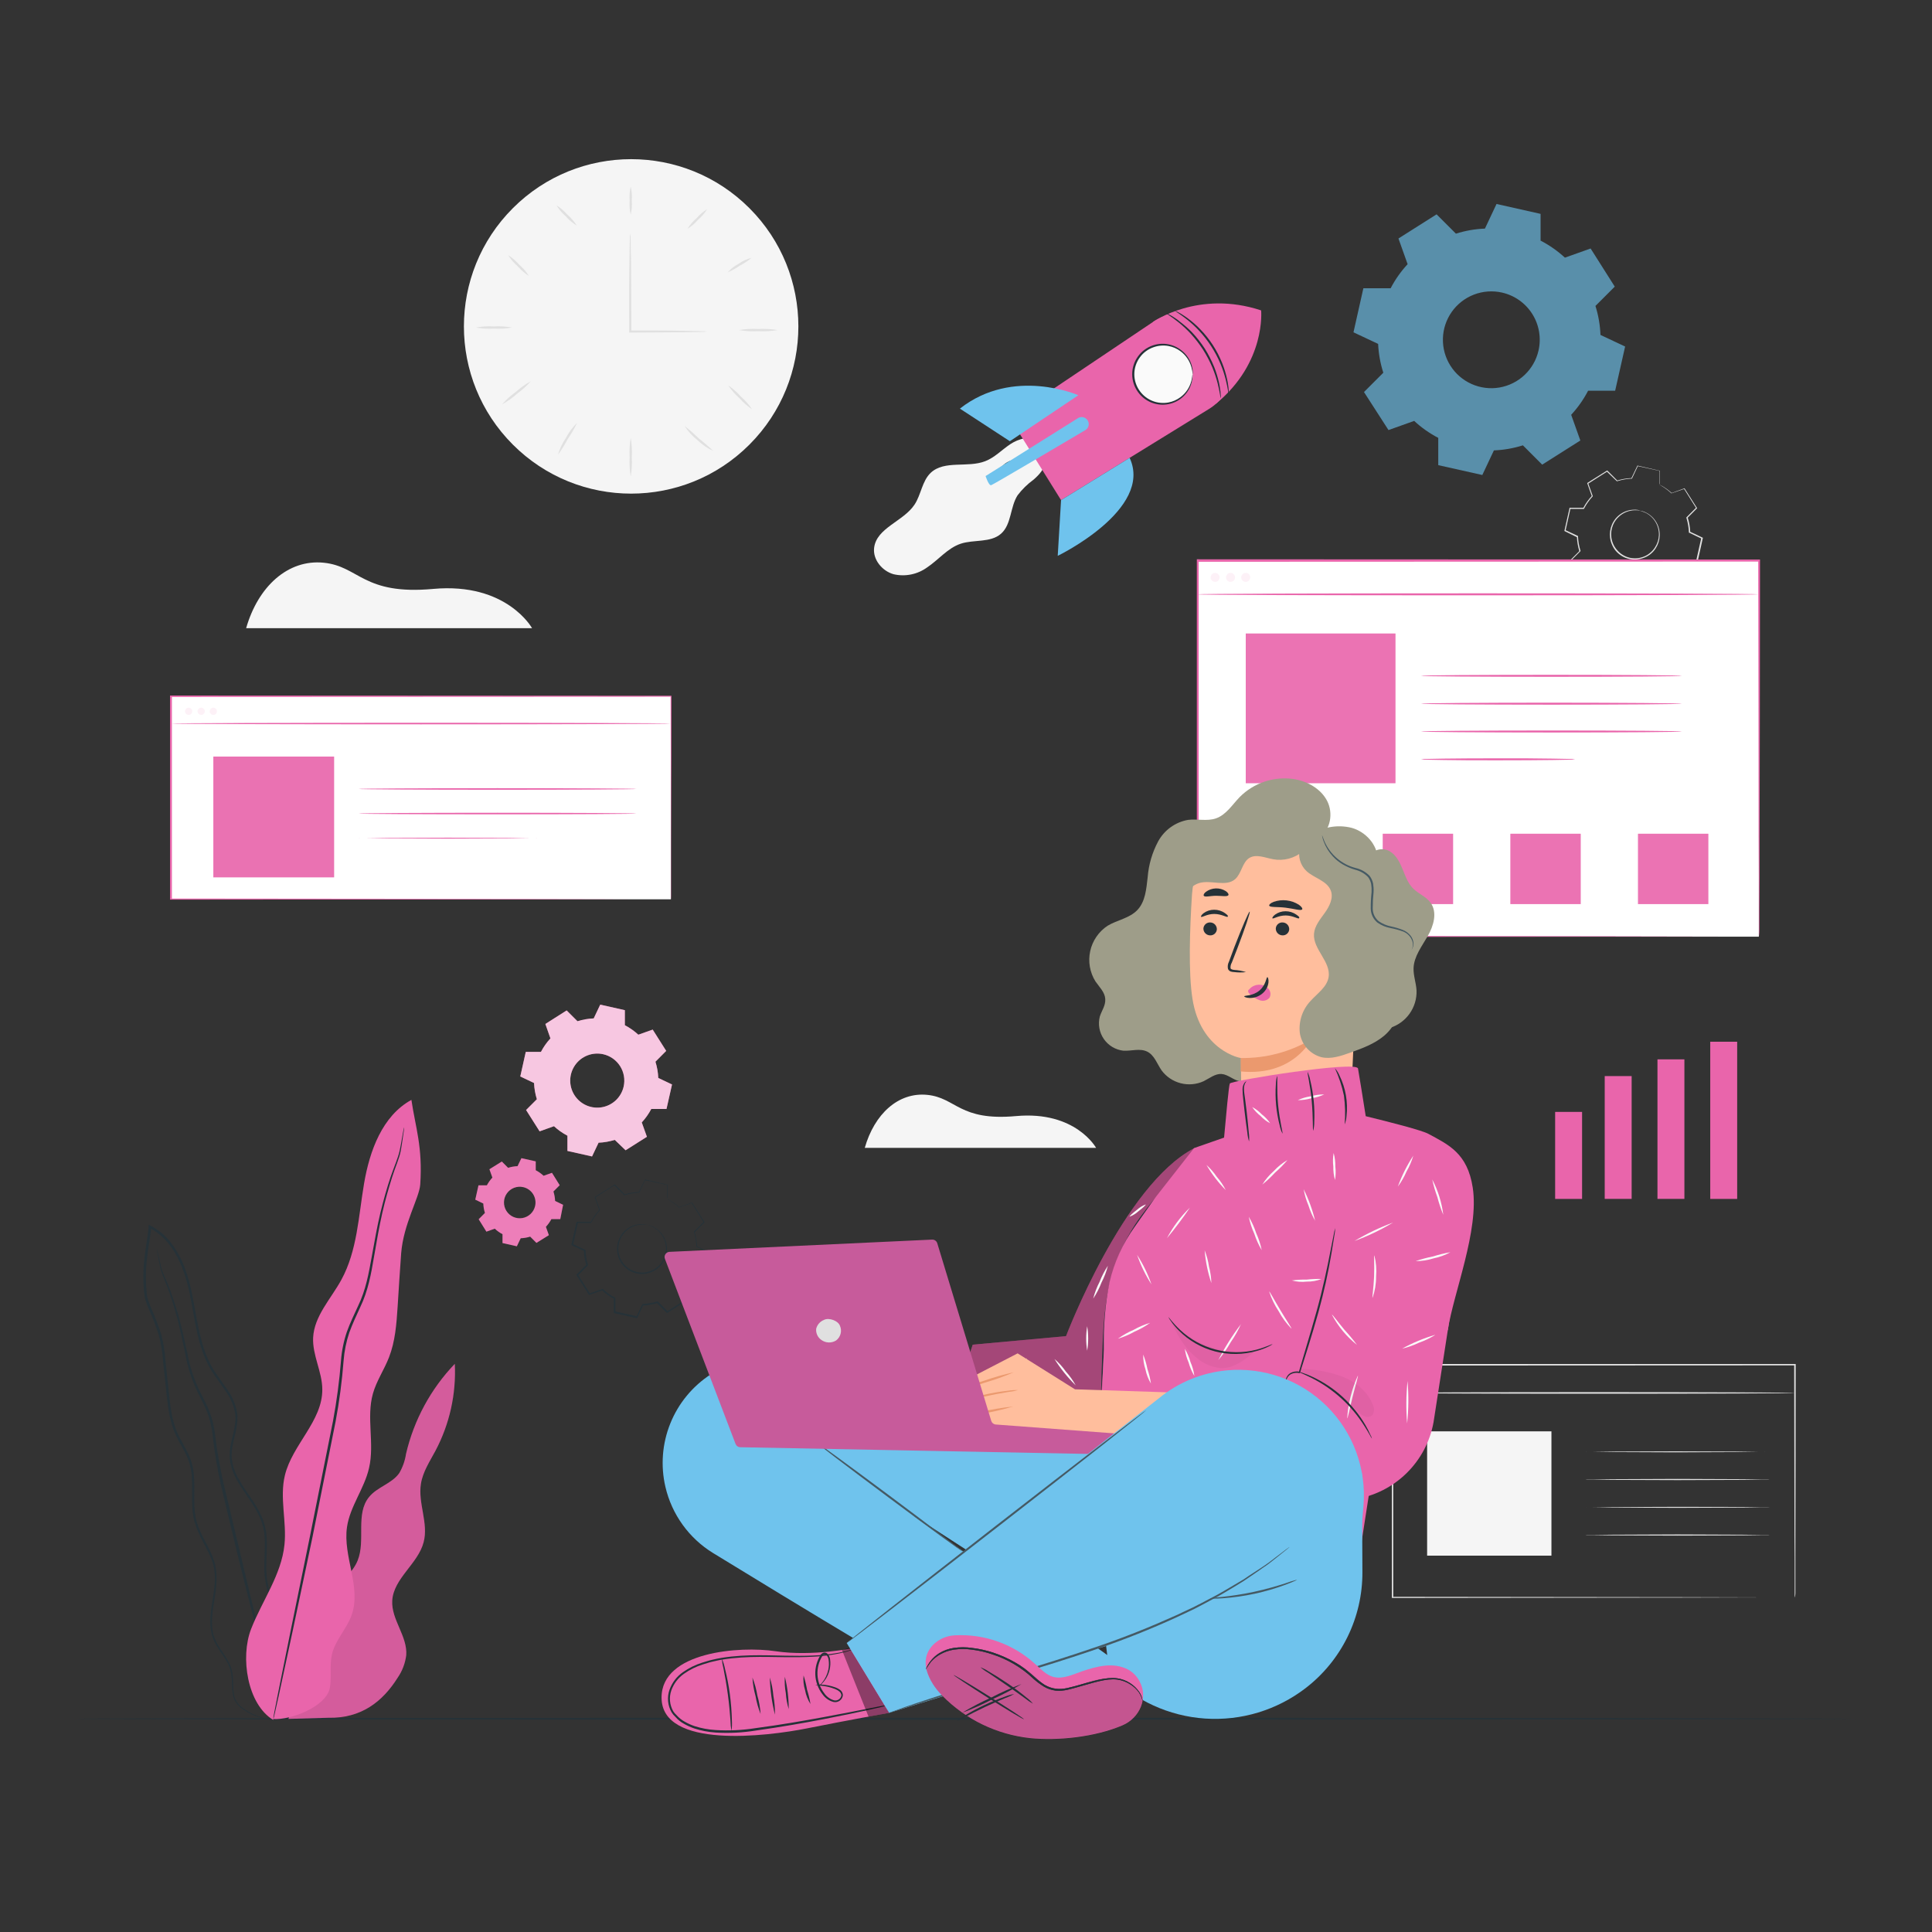 <svg viewBox="0 0 500 500" fill="none" xmlns="http://www.w3.org/2000/svg">
<rect x="0" y="0" width="500" height="500" fill="#333333" stroke="none"/>
<g id="Startuplife">
<g id="background">
<path id="Vector" d="M424.44 132.17C424.962 132.243 425.469 132.402 425.94 132.64C427.046 133.18 427.973 134.028 428.61 135.081C429.247 136.135 429.566 137.35 429.53 138.58C429.499 139.741 429.154 140.871 428.53 141.85C428.199 142.383 427.787 142.862 427.31 143.27C426.818 143.69 426.26 144.028 425.66 144.27C424.401 144.818 423.002 144.958 421.66 144.67C420.306 144.363 419.087 143.631 418.18 142.58C417.759 142.088 417.421 141.531 417.18 140.93C416.921 140.36 416.755 139.752 416.69 139.13C416.545 137.977 416.715 136.805 417.18 135.74C417.668 134.61 418.475 133.646 419.501 132.966C420.527 132.286 421.729 131.919 422.96 131.91C423.488 131.892 424.015 131.963 424.52 132.12C424.52 132.17 423.96 132.01 422.97 132.05C421.56 132.111 420.212 132.643 419.14 133.56C418.404 134.183 417.825 134.971 417.45 135.86C417.025 136.88 416.877 137.994 417.02 139.09C417.093 139.678 417.255 140.251 417.5 140.79C417.747 141.361 418.085 141.887 418.5 142.35C419.352 143.355 420.506 144.057 421.79 144.35C423.067 144.633 424.401 144.503 425.6 143.98C426.172 143.736 426.699 143.398 427.16 142.98C427.617 142.599 428.009 142.147 428.32 141.64C428.925 140.715 429.271 139.644 429.32 138.54C429.366 137.354 429.075 136.18 428.48 135.153C427.885 134.127 427.011 133.29 425.96 132.74C425 132.31 424.43 132.22 424.44 132.17Z" fill="#E0E0E0"/>
<path id="Vector_2" d="M429.52 125.39C429.515 125.317 429.515 125.243 429.52 125.17C429.52 125 429.52 124.78 429.52 124.49C429.52 123.87 429.52 122.98 429.52 121.82L429.57 121.88L423.8 120.62L423.9 120.57L422.38 123.8V123.86H422.31C421.032 123.916 419.768 124.141 418.55 124.53H418.48H418.43L415.8 122H416L411 125.18V125L412.2 128.36V128.44L412.14 128.51C411.277 129.45 410.541 130.499 409.95 131.63V131.71H409.85H406.29L406.44 131.58C406.04 133.39 405.6 135.34 405.16 137.35L405.07 137.16L408.29 138.68H408.38V138.78C408.432 140.053 408.65 141.314 409.03 142.53V142.63L408.95 142.71L406.43 145.24V145.02L409.59 150.02L409.38 149.94L412.74 148.74H412.84L412.93 148.81C413.86 149.676 414.903 150.413 416.03 151V151C416.08 151.07 415.94 150.84 416.13 151.16V154.72L415.99 154.54L421.75 155.84L421.55 155.94C422.06 154.85 422.55 153.78 423.08 152.71L423.13 152.62H423.24C424.51 152.571 425.768 152.353 426.98 151.97H427.08L427.16 152.05L429.69 154.57H429.47L434.47 151.42L434.4 151.61L433.2 148.25V148.16L433.27 148.08C434.138 147.145 434.878 146.1 435.47 144.97V144.89H439.13L438.99 145.01C439.45 143.01 439.88 141.07 440.29 139.24L440.37 139.4L437.15 137.86H437.08V137.78C437.037 136.504 436.821 135.239 436.44 134.02V133.95V133.9C437.36 132.98 438.18 132.15 438.97 131.37V131.51L435.83 126.51H435.93L432.56 127.68C431.852 127.024 431.086 126.435 430.27 125.92L429.65 125.55L429.45 125.42L429.67 125.52L430.3 125.86C431.137 126.36 431.921 126.943 432.64 127.6H432.58L435.93 126.38H435.99V126.44L439.17 131.44L439.22 131.52L439.16 131.58L436.76 134V133.88C437.156 135.12 437.382 136.409 437.43 137.71L437.36 137.6L440.59 139.12L440.69 139.17V139.28C440.29 141.1 439.86 143.01 439.41 145.04V145.16H435.7L435.84 145.08C435.235 146.236 434.482 147.309 433.6 148.27V148.1C433.99 149.2 434.4 150.32 434.8 151.46L434.85 151.59L434.73 151.66L429.73 154.83L429.61 154.9L429.51 154.8L427 152.31H427.18C425.936 152.705 424.644 152.93 423.34 152.98L423.49 152.88C422.99 153.94 422.49 155.02 421.96 156.1L421.9 156.23H421.76L416 155H415.86V151.29C416.05 151.61 415.91 151.38 415.96 151.45C414.804 150.85 413.735 150.096 412.78 149.21H412.96L409.6 150.4L409.46 150.45L409.39 150.33L406.23 145.33L406.15 145.21L406.25 145.11L408.77 142.58V142.76C408.379 141.515 408.154 140.224 408.1 138.92L408.2 139.07L405 137.49L404.88 137.43V137.3L406.18 131.54V131.41H409.87L409.73 131.49C410.338 130.339 411.094 129.274 411.98 128.32V128.47L410.79 125.1V125L410.89 124.93L415.89 121.78H415.98L416.05 121.85L418.58 124.38H418.46C419.698 123.993 420.983 123.774 422.28 123.73L422.19 123.79C422.75 122.63 423.27 121.54 423.73 120.57V120.5H423.8L429.55 121.83H429.6C429.6 122.98 429.6 123.83 429.6 124.48C429.6 124.77 429.6 125 429.6 125.16C429.578 125.238 429.551 125.315 429.52 125.39V125.39Z" fill="#E0E0E0"/>
<path id="Vector_3" d="M464.46 413.45C464.46 413.45 464.46 413.07 464.46 412.36C464.46 411.65 464.46 410.58 464.46 409.2C464.46 406.43 464.46 402.36 464.41 397.14C464.41 386.71 464.36 371.66 464.33 353.2L464.49 353.36L360.36 353.41L360.58 353.2C360.58 374.52 360.58 394.89 360.58 413.45L360.38 413.25L435.28 413.34L456.79 413.4H462.53H464H464.51H462.56H456.87L435.4 413.46L360.4 413.55H360.21V413.36C360.21 394.8 360.21 374.43 360.21 353.11V353H360.43H464.56H464.73V353.17C464.73 371.68 464.67 386.75 464.65 397.17C464.65 402.38 464.65 406.43 464.65 409.17C464.65 410.53 464.65 411.58 464.65 412.29C464.65 413 464.46 413.45 464.46 413.45Z" fill="#E0E0E0"/>
<path id="Vector_4" d="M464.5 360.49C464.5 360.61 441.21 360.7 412.5 360.7C383.79 360.7 360.5 360.61 360.5 360.49C360.5 360.37 383.78 360.28 412.5 360.28C441.22 360.28 464.5 360.37 464.5 360.49Z" fill="#E0E0E0"/>
<path id="Vector_5" d="M401.51 370.43H369.34V402.6H401.51V370.43Z" fill="#F5F5F5"/>
<path id="Vector_6" d="M456.91 375.73C456.754 375.751 456.596 375.751 456.44 375.73H455.08L450.08 375.79L433.62 375.86L417.16 375.79L412.16 375.73H410.8C410.644 375.751 410.486 375.751 410.33 375.73C410.486 375.713 410.644 375.713 410.8 375.73H412.16L417.16 375.66L433.62 375.6L450.08 375.66L455.08 375.73H456.44C456.596 375.713 456.754 375.713 456.91 375.73V375.73Z" fill="#E0E0E0"/>
<path id="Vector_7" d="M457.94 382.92C457.78 382.938 457.619 382.938 457.46 382.92H456.07L450.97 382.99L434.15 383.05L417.32 382.99L412.22 382.92H410.83C410.67 382.938 410.51 382.938 410.35 382.92C410.507 382.882 410.668 382.865 410.83 382.87H412.22L417.32 382.81L434.15 382.74L450.97 382.81L456.07 382.87H457.46C457.622 382.865 457.783 382.882 457.94 382.92V382.92Z" fill="#E0E0E0"/>
<path id="Vector_8" d="M457.94 390.1C457.781 390.122 457.619 390.122 457.46 390.1H456.07L450.97 390.16L434.15 390.23L417.32 390.16L412.22 390.1H410.83C410.671 390.122 410.509 390.122 410.35 390.1C410.51 390.082 410.67 390.082 410.83 390.1H412.22L417.32 390.03L434.15 389.97L451 390L456.1 390.07H457.49C457.641 390.065 457.791 390.075 457.94 390.1V390.1Z" fill="#E0E0E0"/>
<path id="Vector_9" d="M457.94 397.29C457.78 397.308 457.619 397.308 457.46 397.29H456.07L450.97 397.36L434.15 397.42L417.32 397.36L412.22 397.29H410.83C410.67 397.308 410.51 397.308 410.35 397.29C410.507 397.252 410.668 397.235 410.83 397.24H412.22L417.32 397.18L434.15 397.11L450.97 397.18L456.07 397.24H457.46C457.622 397.235 457.783 397.252 457.94 397.29V397.29Z" fill="#E0E0E0"/>
<path id="Vector_10" d="M193.942 115.074C210.844 98.172 210.844 70.769 193.942 53.867C177.04 36.965 149.636 36.965 132.735 53.867C115.833 70.769 115.833 98.172 132.735 115.074C149.636 131.976 177.04 131.976 193.942 115.074Z" fill="#F5F5F5"/>
<path id="Vector_11" d="M183 85.8C182.494 85.875 181.982 85.909 181.47 85.9L177.26 85.98C173.69 85.98 168.72 86.07 163.11 86.07H162.83V83C162.83 76.73 162.83 71.06 162.91 67C162.91 65 162.98 63.38 163 62.13C162.985 61.535 163.021 60.939 163.11 60.35C163.192 60.94 163.229 61.535 163.22 62.13C163.22 63.38 163.22 65.02 163.31 67C163.31 71.11 163.39 76.78 163.39 83C163.39 84 163.39 84.91 163.39 85.81L163.12 85.53C168.73 85.53 173.7 85.53 177.27 85.62L181.48 85.71C181.988 85.692 182.497 85.722 183 85.8Z" fill="#E0E0E0"/>
<path id="Vector_12" d="M163.23 48.3C163.505 49.489 163.599 50.713 163.51 51.93C163.599 53.151 163.504 54.377 163.23 55.57C162.956 54.377 162.861 53.151 162.95 51.93C162.861 50.713 162.955 49.489 163.23 48.3V48.3Z" fill="#E0E0E0"/>
<path id="Vector_13" d="M183 54.13C182.366 55.159 181.577 56.083 180.66 56.87C179.877 57.784 178.956 58.57 177.93 59.2C178.566 58.175 179.355 57.255 180.27 56.47C181.058 55.558 181.978 54.769 183 54.13V54.13Z" fill="#E0E0E0"/>
<path id="Vector_14" d="M194.48 66.73C193.564 67.515 192.557 68.187 191.48 68.73C190.505 69.428 189.451 70.009 188.34 70.46C189.143 69.551 190.11 68.801 191.19 68.25C192.177 67.534 193.295 67.017 194.48 66.73Z" fill="#E0E0E0"/>
<path id="Vector_15" d="M201.24 85.42C199.59 85.705 197.912 85.799 196.24 85.7C194.568 85.799 192.89 85.705 191.24 85.42C192.891 85.141 194.568 85.047 196.24 85.14C197.912 85.047 199.589 85.141 201.24 85.42Z" fill="#E0E0E0"/>
<path id="Vector_16" d="M132.49 84.76C130.946 85.036 129.376 85.13 127.81 85.04C126.244 85.129 124.674 85.035 123.13 84.76C124.674 84.485 126.244 84.391 127.81 84.48C129.376 84.39 130.946 84.484 132.49 84.76V84.76Z" fill="#E0E0E0"/>
<path id="Vector_17" d="M137.36 98.68C136.304 99.879 135.116 100.956 133.82 101.89C132.632 102.957 131.327 103.886 129.93 104.66C130.98 103.455 132.168 102.378 133.47 101.45C134.65 100.373 135.956 99.442 137.36 98.68V98.68Z" fill="#E0E0E0"/>
<path id="Vector_18" d="M149.35 109.44C148.651 110.888 147.846 112.282 146.94 113.61C146.19 115.033 145.338 116.4 144.39 117.7C144.846 116.141 145.545 114.663 146.46 113.32C147.216 111.884 148.191 110.575 149.35 109.44V109.44Z" fill="#E0E0E0"/>
<path id="Vector_19" d="M163.23 123.32C162.951 121.669 162.857 119.992 162.95 118.32C162.857 116.648 162.951 114.971 163.23 113.32C163.509 114.971 163.603 116.648 163.51 118.32C163.603 119.992 163.509 121.669 163.23 123.32Z" fill="#E0E0E0"/>
<path id="Vector_20" d="M184.6 116.71C183.085 116.021 181.701 115.073 180.51 113.91C179.202 112.886 178.076 111.649 177.18 110.25C178.472 111.262 179.707 112.343 180.88 113.49C182.177 114.496 183.419 115.571 184.6 116.71V116.71Z" fill="#E0E0E0"/>
<path id="Vector_21" d="M194.63 105.91C193.416 105.093 192.31 104.126 191.34 103.03C190.244 102.06 189.277 100.954 188.46 99.74C189.671 100.561 190.773 101.532 191.74 102.63C192.838 103.597 193.809 104.699 194.63 105.91V105.91Z" fill="#E0E0E0"/>
<path id="Vector_22" d="M136.9 71.43C135.817 70.742 134.84 69.9 134 68.93C133.03 68.09 132.188 67.113 131.5 66.03C132.583 66.718 133.56 67.56 134.4 68.53C135.37 69.37 136.212 70.347 136.9 71.43V71.43Z" fill="#E0E0E0"/>
<path id="Vector_23" d="M149.28 58.39C148.216 57.74 147.255 56.934 146.43 56C145.481 55.167 144.661 54.196 144 53.12C145.063 53.787 146.02 54.61 146.84 55.56C147.79 56.376 148.613 57.33 149.28 58.39V58.39Z" fill="#E0E0E0"/>
<g id="Group" opacity="0.8">
<path id="Vector_24" opacity="0.8" fill-rule="evenodd" clip-rule="evenodd" d="M398.74 62.29C401.01 63.473 403.114 64.949 405 66.68L411.65 64.31L417.9 74.18L412.9 79.18C413.667 81.611 414.104 84.133 414.2 86.68L420.58 89.68L418 101.12H411C409.824 103.383 408.351 105.478 406.62 107.35L408.99 114L399.12 120.25L394.12 115.25C391.69 116.02 389.167 116.461 386.62 116.56L383.62 122.93L372.22 120.38V113.32C369.955 112.144 367.859 110.667 365.99 108.93L359.34 111.3L353 101.46L358 96.46C357.225 94.044 356.774 91.535 356.66 89L350.28 86L352.84 74.6H359.9C361.076 72.335 362.553 70.239 364.29 68.37L361.92 61.72L371.79 55.47L376.79 60.47C379.224 59.701 381.749 59.26 384.3 59.16L387.3 52.79L398.7 55.35V62.35L398.74 62.29ZM388.69 75.71C386.273 75.169 383.75 75.356 381.439 76.247C379.129 77.139 377.134 78.695 375.708 80.72C374.281 82.745 373.487 85.147 373.425 87.623C373.363 90.099 374.036 92.537 375.359 94.631C376.682 96.725 378.596 98.379 380.859 99.386C383.122 100.392 385.632 100.705 388.073 100.286C390.514 99.866 392.776 98.733 394.573 97.028C396.37 95.324 397.622 93.125 398.17 90.71C398.536 89.102 398.581 87.438 398.303 85.813C398.024 84.188 397.427 82.634 396.546 81.241C395.665 79.847 394.518 78.641 393.17 77.692C391.822 76.743 390.299 76.069 388.69 75.71V75.71Z" fill="#6FC3ED"/>
</g>
<path id="Vector_25" d="M63.7 162.58H137.7C137.7 162.58 131.16 150.68 112.12 152.41C93.94 154.07 93.01 146.56 83.76 145.63C74.51 144.7 66.78 151.8 63.7 162.58Z" fill="#F5F5F5"/>
<path id="Vector_26" d="M223.8 297.07H283.67C283.67 297.07 278.38 287.44 262.97 288.84C248.25 290.18 247.5 284.1 239.97 283.35C232.44 282.6 226.29 288.34 223.8 297.07Z" fill="#F5F5F5"/>
</g>
<g id="floor">
<path id="Vector_27" d="M480.15 444.82C480.15 444.96 377.15 445.08 250.01 445.08C122.87 445.08 19.85 445 19.85 444.82C19.85 444.64 122.85 444.56 250.01 444.56C377.17 444.56 480.15 444.68 480.15 444.82Z" fill="#263238"/>
</g>
<g id="screens">
<path id="Vector_28" d="M455.19 145.13H309.91V242.41H455.19V145.13Z" fill="white"/>
<path id="Vector_29" d="M455.19 242.4C455.19 242.4 455.19 241.79 455.19 240.63V235.5C455.19 231 455.19 224.39 455.13 215.94C455.13 199.03 455.07 174.74 455.02 145.13L455.23 145.33L309.96 145.39L310.22 145.13C310.22 179.78 310.22 212.73 310.22 242.4L309.98 242.16L414.65 242.28L444.55 242.34H452.5H454.56H452.56H444.65L414.8 242.4L309.98 242.52H309.74V242.28C309.74 212.61 309.74 179.66 309.74 145.01V144.74H310.01L455.28 144.8H455.49V145.01C455.49 174.68 455.41 199.01 455.38 215.94C455.38 224.38 455.38 230.94 455.33 235.46C455.33 237.69 455.33 239.4 455.33 240.56C455.33 241.72 455.19 242.4 455.19 242.4Z" fill="#E965AB"/>
<path id="Vector_30" d="M309.91 153.81C309.91 153.66 342.41 153.55 382.49 153.55C422.57 153.55 455.07 153.66 455.07 153.81C455.07 153.96 422.58 154.07 382.49 154.07C342.4 154.07 309.91 154 309.91 153.81Z" fill="#E965AB"/>
<g id="Group_2" opacity="0.3">
<path id="Vector_31" opacity="0.3" d="M315.64 149.43C315.64 149.662 315.571 149.888 315.442 150.081C315.313 150.274 315.13 150.424 314.915 150.512C314.701 150.6 314.465 150.623 314.238 150.577C314.011 150.531 313.802 150.418 313.639 150.254C313.476 150.089 313.365 149.88 313.321 149.652C313.277 149.424 313.302 149.189 313.392 148.975C313.482 148.762 313.634 148.58 313.827 148.452C314.021 148.325 314.248 148.258 314.48 148.26C314.633 148.26 314.785 148.29 314.926 148.349C315.068 148.408 315.196 148.495 315.304 148.603C315.412 148.712 315.497 148.841 315.555 148.983C315.612 149.125 315.641 149.277 315.64 149.43V149.43Z" fill="#E965AB"/>
</g>
<g id="Group_3" opacity="0.3">
<path id="Vector_32" opacity="0.3" d="M319.63 149.43C319.63 149.662 319.561 149.888 319.432 150.081C319.303 150.274 319.12 150.424 318.905 150.512C318.691 150.6 318.455 150.623 318.228 150.577C318.001 150.531 317.792 150.418 317.629 150.254C317.466 150.089 317.355 149.88 317.311 149.652C317.267 149.424 317.292 149.189 317.382 148.975C317.472 148.762 317.624 148.58 317.817 148.452C318.011 148.325 318.238 148.258 318.47 148.26C318.623 148.26 318.775 148.29 318.916 148.349C319.058 148.408 319.186 148.495 319.294 148.603C319.402 148.712 319.487 148.841 319.545 148.983C319.602 149.125 319.631 149.277 319.63 149.43V149.43Z" fill="#E965AB"/>
</g>
<g id="Group_4" opacity="0.3">
<path id="Vector_33" opacity="0.3" d="M323.56 149.43C323.56 149.662 323.491 149.888 323.362 150.081C323.233 150.274 323.05 150.424 322.835 150.512C322.621 150.6 322.385 150.623 322.158 150.577C321.931 150.531 321.722 150.418 321.559 150.254C321.396 150.089 321.285 149.88 321.241 149.652C321.197 149.424 321.222 149.189 321.312 148.975C321.402 148.762 321.554 148.58 321.747 148.452C321.941 148.325 322.168 148.258 322.4 148.26C322.553 148.26 322.705 148.29 322.846 148.349C322.988 148.408 323.116 148.495 323.224 148.603C323.332 148.712 323.417 148.841 323.475 148.983C323.532 149.125 323.561 149.277 323.56 149.43Z" fill="#E965AB"/>
</g>
<path id="Vector_34" d="M361.15 163.95H322.4V202.7H361.15V163.95Z" fill="#E965AB"/>
<path id="Vector_35" d="M435.27 174.9C435.27 175.05 420.15 175.16 401.51 175.16C382.87 175.16 367.75 175.05 367.75 174.9C367.75 174.75 382.87 174.64 401.51 174.64C420.15 174.64 435.27 174.76 435.27 174.9Z" fill="#E965AB"/>
<path id="Vector_36" d="M435.27 182.11C435.27 182.25 420.15 182.37 401.51 182.37C382.87 182.37 367.75 182.25 367.75 182.11C367.75 181.97 382.87 181.85 401.51 181.85C420.15 181.85 435.27 182 435.27 182.11Z" fill="#E965AB"/>
<path id="Vector_37" d="M435.27 189.31C435.27 189.45 420.15 189.57 401.51 189.57C382.87 189.57 367.75 189.45 367.75 189.31C367.75 189.17 382.87 189.05 401.51 189.05C420.15 189.05 435.27 189.16 435.27 189.31Z" fill="#E965AB"/>
<path id="Vector_38" d="M407.66 196.51C407.141 196.591 406.615 196.625 406.09 196.61L401.81 196.69C398.2 196.74 393.21 196.77 387.71 196.77C382.21 196.77 377.21 196.77 373.6 196.69L369.32 196.61C368.795 196.625 368.269 196.591 367.75 196.51C368.269 196.429 368.795 196.395 369.32 196.41L373.6 196.33C377.21 196.28 382.2 196.25 387.71 196.25C393.22 196.25 398.2 196.25 401.81 196.33L406.09 196.41C406.615 196.395 407.141 196.429 407.66 196.51V196.51Z" fill="#E965AB"/>
<g id="Group_5" opacity="0.3">
<path id="Vector_39" opacity="0.3" d="M343.03 215.77H324.82V233.98H343.03V215.77Z" fill="#E965AB"/>
</g>
<path id="Vector_40" d="M376.06 215.77H357.85V233.98H376.06V215.77Z" fill="#E965AB"/>
<path id="Vector_41" d="M409.09 215.77H390.88V233.98H409.09V215.77Z" fill="#E965AB"/>
<path id="Vector_42" d="M442.12 215.77H423.91V233.98H442.12V215.77Z" fill="#E965AB"/>
<g id="Group_6" opacity="0.3">
<path id="Vector_43" opacity="0.3" d="M361.15 163.95H322.4V202.7H361.15V163.95Z" fill="white"/>
</g>
<g id="Group_7" opacity="0.3">
<path id="Vector_44" opacity="0.3" d="M376.06 215.77H357.85V233.98H376.06V215.77Z" fill="white"/>
</g>
<g id="Group_8" opacity="0.3">
<path id="Vector_45" opacity="0.3" d="M409.09 215.77H390.88V233.98H409.09V215.77Z" fill="white"/>
</g>
<g id="Group_9" opacity="0.3">
<path id="Vector_46" opacity="0.3" d="M442.12 215.77H423.91V233.98H442.12V215.77Z" fill="white"/>
</g>
<path id="Vector_47" d="M173.63 180.17H44.21V232.74H173.63V180.17Z" fill="white"/>
<path id="Vector_48" d="M173.63 232.74C173.63 232.74 173.63 232.42 173.63 231.8C173.63 231.18 173.63 230.27 173.63 229.07C173.63 226.67 173.63 223.15 173.63 218.61C173.63 209.54 173.63 196.41 173.55 180.17L173.69 180.31L44.28 180.37L44.49 180.17C44.49 198.58 44.49 216.35 44.49 232.74L44.29 232.54L137.08 232.63L164 232.69H171.21H173.07H171.25H164.09L137.22 232.74L44.29 232.83H44V180H44.21L173.62 180.07H173.77V180.21C173.77 196.49 173.71 209.64 173.69 218.74C173.69 223.26 173.69 226.74 173.69 229.17C173.69 230.35 173.69 231.25 173.69 231.87C173.69 232.49 173.63 232.74 173.63 232.74Z" fill="#E965AB"/>
<path id="Vector_49" d="M44.34 187.26C44.34 187.15 73.27 187.05 108.94 187.05C144.61 187.05 173.56 187.15 173.56 187.26C173.56 187.37 144.63 187.46 108.94 187.46C73.25 187.46 44.34 187.37 44.34 187.26Z" fill="#E965AB"/>
<g id="Group_10" opacity="0.3">
<path id="Vector_50" opacity="0.3" d="M49.76 184.09C49.76 184.276 49.705 184.458 49.602 184.612C49.498 184.767 49.352 184.887 49.18 184.958C49.008 185.03 48.819 185.048 48.637 185.012C48.454 184.976 48.287 184.886 48.155 184.755C48.024 184.623 47.934 184.456 47.898 184.273C47.862 184.091 47.88 183.902 47.952 183.73C48.023 183.559 48.143 183.412 48.298 183.308C48.452 183.205 48.634 183.15 48.82 183.15C49.069 183.15 49.308 183.249 49.485 183.425C49.661 183.602 49.76 183.841 49.76 184.09V184.09Z" fill="#E965AB"/>
</g>
<g id="Group_11" opacity="0.3">
<path id="Vector_51" opacity="0.3" d="M53 184.09C53 184.276 52.945 184.458 52.842 184.612C52.738 184.767 52.592 184.887 52.42 184.958C52.248 185.03 52.059 185.048 51.877 185.012C51.694 184.976 51.527 184.886 51.395 184.755C51.264 184.623 51.174 184.456 51.138 184.273C51.102 184.091 51.12 183.902 51.192 183.73C51.263 183.559 51.383 183.412 51.538 183.308C51.692 183.205 51.874 183.15 52.06 183.15C52.309 183.15 52.548 183.249 52.725 183.425C52.901 183.602 53 183.841 53 184.09V184.09Z" fill="#E965AB"/>
</g>
<g id="Group_12" opacity="0.3">
<path id="Vector_52" opacity="0.3" d="M56.15 184.09C56.15 184.276 56.095 184.458 55.992 184.612C55.888 184.767 55.742 184.887 55.57 184.958C55.398 185.03 55.209 185.048 55.027 185.012C54.844 184.976 54.677 184.886 54.545 184.755C54.414 184.623 54.324 184.456 54.288 184.273C54.252 184.091 54.27 183.902 54.342 183.73C54.413 183.559 54.533 183.412 54.688 183.308C54.842 183.205 55.024 183.15 55.21 183.15C55.459 183.15 55.698 183.249 55.875 183.425C56.051 183.602 56.15 183.841 56.15 184.09V184.09Z" fill="#E965AB"/>
</g>
<path id="Vector_53" d="M86.47 195.8H55.21V227.06H86.47V195.8Z" fill="#E965AB"/>
<path id="Vector_54" d="M164.68 204.18C164.68 204.29 148.59 204.39 128.75 204.39C108.91 204.39 92.82 204.29 92.82 204.18C92.82 204.07 108.91 203.98 128.75 203.98C148.59 203.98 164.68 204.07 164.68 204.18Z" fill="#E965AB"/>
<path id="Vector_55" d="M164.68 210.55C164.68 210.66 148.59 210.75 128.75 210.75C108.91 210.75 92.82 210.66 92.82 210.55C92.82 210.44 108.91 210.34 128.75 210.34C148.59 210.34 164.68 210.44 164.68 210.55Z" fill="#E965AB"/>
<path id="Vector_56" d="M139.08 216.92C138.924 216.931 138.766 216.931 138.61 216.92H137.26L132.31 216.98L115.95 217.04L99.6 216.98L94.6 216.92H93.25C93.094 216.93 92.936 216.93 92.78 216.92C92.936 216.897 93.094 216.897 93.25 216.92H94.6L99.6 216.85L115.95 216.79L132.31 216.85L137.26 216.92H138.61C138.766 216.896 138.924 216.896 139.08 216.92V216.92Z" fill="#E965AB"/>
<g id="Group_13" opacity="0.3">
<path id="Vector_57" opacity="0.3" d="M86.47 195.8H55.21V227.06H86.47V195.8Z" fill="#F5F5F5"/>
</g>
</g>
<g id="rocket">
<path id="Vector_58" d="M268.73 114.11C266.56 112.66 263.58 113.54 261.41 114.99C259.24 116.44 257.41 118.42 254.96 119.36C250.4 121.13 244.41 119.03 240.87 122.36C238.62 124.5 238.39 128.02 236.67 130.61C233.77 134.97 226.81 136.61 226.22 141.81C225.87 144.81 228.27 147.75 231.22 148.6C232.71 148.95 234.258 148.975 235.759 148.675C237.26 148.375 238.679 147.756 239.92 146.86C242.92 144.86 245.23 141.86 248.61 140.72C251.99 139.58 256.34 140.53 259.07 138.12C261.8 135.71 261.39 131.26 263.35 128.18C264.529 126.632 265.927 125.264 267.5 124.12C268.97 122.85 270.37 121.28 270.62 119.35C270.87 117.42 270.08 114.13 268.75 114.06" fill="#F5F5F5"/>
<path id="Vector_59" d="M261.82 119.13C261.9 119.25 261.03 119.96 259.95 120.8C259.337 121.378 258.63 121.848 257.86 122.19C257.76 122.08 258.53 121.19 259.63 120.39C260.251 119.804 261.001 119.372 261.82 119.13V119.13Z" fill="#263238"/>
<path id="Vector_60" d="M270.72 114.61C270.047 115.116 269.293 115.505 268.49 115.76C267.758 116.172 266.959 116.453 266.13 116.59C266.06 116.46 267.01 115.84 268.29 115.29C269.033 114.869 269.867 114.636 270.72 114.61V114.61Z" fill="#263238"/>
<path id="Vector_61" d="M278 112.77C278 112.91 277.49 113.13 276.82 113.25C276.15 113.37 275.57 113.37 275.54 113.25C275.51 113.13 276.04 112.89 276.72 112.76C277.4 112.63 278 112.63 278 112.77Z" fill="#263238"/>
<path id="Vector_62" d="M298.38 83.33C298.38 83.33 310.12 74.95 326.38 80.33C326.38 80.33 327.71 93.79 314.68 104.49" fill="#E965AB"/>
<path id="Vector_63" d="M261.35 108.19C261.85 108.94 274.6 129.43 274.6 129.43L312.87 105.85C314.45 104.877 315.81 103.586 316.864 102.059C317.919 100.532 318.645 98.803 318.997 96.981C319.348 95.16 319.318 93.285 318.907 91.475C318.496 89.666 317.714 87.961 316.61 86.47V86.47C314.559 83.702 311.52 81.831 308.124 81.246C304.729 80.661 301.239 81.408 298.38 83.33L261.35 108.19Z" fill="#E965AB"/>
<path id="Vector_64" d="M279.08 102.29C279.08 102.29 262.26 94.87 248.42 105.75L261.35 114.19L279.08 102.29Z" fill="#6FC3ED"/>
<path id="Vector_65" d="M274.6 129.43L273.74 143.85C273.74 143.85 298.54 131.85 292.35 118.49L274.6 129.43Z" fill="#6FC3ED"/>
<path id="Vector_66" d="M279 108.2L255.07 123.2C255.07 123.2 255.89 125.78 256.53 125.56C257.17 125.34 275.06 114.76 280.89 111.31C281.113 111.177 281.304 110.998 281.452 110.785C281.599 110.571 281.698 110.328 281.743 110.073C281.787 109.817 281.776 109.555 281.71 109.305C281.644 109.054 281.525 108.82 281.36 108.62V108.62C281.086 108.274 280.694 108.041 280.259 107.963C279.825 107.886 279.377 107.97 279 108.2V108.2Z" fill="#6FC3ED"/>
<path id="Vector_67" d="M308.473 98.607C309.441 94.489 306.889 90.365 302.77 89.396C298.652 88.427 294.529 90.98 293.56 95.098C292.591 99.216 295.144 103.34 299.262 104.309C303.38 105.278 307.504 102.725 308.473 98.607Z" fill="#FAFAFA"/>
<path id="Vector_68" d="M308.67 96.85C308.61 96.85 308.67 96.17 308.33 95.01C307.883 93.368 306.897 91.924 305.53 90.91C304.602 90.213 303.523 89.744 302.38 89.54C301.073 89.307 299.727 89.424 298.48 89.88C297.086 90.374 295.873 91.276 295 92.47C294.064 93.739 293.56 95.274 293.56 96.85C293.56 98.426 294.064 99.961 295 101.23C295.864 102.418 297.062 103.322 298.44 103.83C299.687 104.285 301.033 104.402 302.34 104.17C303.483 103.966 304.562 103.497 305.49 102.8C306.855 101.784 307.841 100.341 308.29 98.7C308.6 97.54 308.57 96.85 308.63 96.85C308.656 97.016 308.656 97.184 308.63 97.35C308.627 97.822 308.57 98.291 308.46 98.75C308.121 100.206 307.368 101.533 306.29 102.569C305.213 103.606 303.858 104.308 302.39 104.59C300.929 104.876 299.417 104.74 298.03 104.198C296.644 103.656 295.44 102.731 294.56 101.53C293.554 100.177 293.01 98.536 293.01 96.85C293.01 95.164 293.554 93.523 294.56 92.17C295.486 90.905 296.772 89.95 298.25 89.43C299.489 88.981 300.822 88.855 302.124 89.063C303.425 89.271 304.653 89.807 305.69 90.62C307.122 91.701 308.128 93.251 308.53 95C308.64 95.459 308.697 95.928 308.7 96.4C308.713 96.551 308.702 96.702 308.67 96.85V96.85Z" fill="#263238"/>
<path id="Vector_69" d="M318 102C317.9 102 317.79 100.51 317.2 98.18C316.851 96.817 316.407 95.481 315.87 94.18C314.537 91.005 312.655 88.091 310.31 85.57C309.349 84.544 308.317 83.589 307.22 82.71C305.33 81.22 304.02 80.5 304.07 80.41C304.403 80.522 304.722 80.673 305.02 80.86C305.388 81.051 305.745 81.261 306.09 81.49C306.49 81.76 306.96 82.04 307.44 82.42C308.589 83.266 309.663 84.209 310.65 85.24C313.093 87.76 315.016 90.737 316.31 94C316.839 95.327 317.257 96.695 317.56 98.09C317.71 98.68 317.77 99.23 317.85 99.71C317.916 100.117 317.96 100.528 317.98 100.94C318.038 101.291 318.044 101.648 318 102V102Z" fill="#263238"/>
<path id="Vector_70" d="M315.94 103.06C315.84 103.06 315.72 101.55 315.12 99.18C314.764 97.797 314.313 96.441 313.77 95.12C313.088 93.51 312.275 91.958 311.34 90.48C310.387 89.016 309.317 87.632 308.14 86.34C307.165 85.289 306.116 84.31 305 83.41C303.09 81.88 301.76 81.14 301.81 81.05C302.161 81.165 302.497 81.323 302.81 81.52C303.18 81.715 303.537 81.932 303.88 82.17C304.29 82.44 304.77 82.74 305.25 83.17C306.402 84.027 307.486 84.973 308.49 86C309.71 87.296 310.811 88.698 311.78 90.19C312.727 91.696 313.54 93.282 314.21 94.93C314.745 96.28 315.17 97.671 315.48 99.09C315.63 99.69 315.69 100.25 315.77 100.73C315.844 101.143 315.89 101.561 315.91 101.98C315.96 102.338 315.97 102.7 315.94 103.06V103.06Z" fill="#263238"/>
</g>
<g id="plant">
<path id="Vector_71" d="M81.84 421C80.98 417.6 83.23 414.2 85.74 411.75C88.25 409.3 91.24 407.11 92.56 403.86C94.69 398.6 91.9 391.75 95.56 387.37C97.68 384.79 101.48 383.95 103.36 381.19C104.236 379.668 104.82 377.996 105.08 376.26C107.123 367.503 111.482 359.456 117.7 352.96C118.087 360.77 116.36 368.54 112.7 375.45C111.23 378.21 109.43 380.9 108.94 383.99C108.12 388.99 110.94 394.18 109.64 399.1C108.19 404.72 101.85 408.46 101.51 414.25C101.23 419.16 105.51 423.48 105.13 428.38C104.867 430.462 104.109 432.451 102.92 434.18C99 440.43 93.43 444.74 85 444.55L74.66 444.85L81.84 421Z" fill="#E965AB"/>
<g id="Group_14" opacity="0.3">
<path id="Vector_72" opacity="0.3" d="M81.84 421C80.98 417.6 83.23 414.2 85.74 411.75C88.25 409.3 91.24 407.11 92.56 403.86C94.69 398.6 91.9 391.75 95.56 387.37C97.68 384.79 101.48 383.95 103.36 381.19C104.236 379.668 104.82 377.996 105.08 376.26C107.123 367.503 111.482 359.456 117.7 352.96C118.087 360.77 116.36 368.54 112.7 375.45C111.23 378.21 109.43 380.9 108.94 383.99C108.12 388.99 110.94 394.18 109.64 399.1C108.19 404.72 101.85 408.46 101.51 414.25C101.23 419.16 105.51 423.48 105.13 428.38C104.867 430.462 104.109 432.451 102.92 434.18C99 440.43 93.43 444.74 85 444.55L74.66 444.85L81.84 421Z" fill="black"/>
</g>
<path id="Vector_73" d="M72.56 445.11C71.613 445.253 70.648 445.226 69.71 445.03C68.567 444.855 67.445 444.567 66.36 444.17C64.863 443.636 63.464 442.859 62.22 441.87C61.474 441.264 60.892 440.48 60.53 439.59C60.224 438.588 60.065 437.547 60.06 436.5C60.044 435.38 59.971 434.262 59.84 433.15C59.645 431.969 59.22 430.838 58.59 429.82C57.39 427.67 55.37 425.64 54.74 422.72C54.11 419.8 54.57 416.72 55.07 413.67C55.57 410.62 56.07 407.19 54.88 403.95C53.69 400.71 51.54 397.78 50.43 394.13C49.32 390.48 49.87 386.49 49.65 382.58C49.593 380.596 49.148 378.643 48.34 376.83C47.51 375 46.34 373.27 45.47 371.34C43.66 367.43 43.36 363.02 42.88 358.69C42.65 356.51 42.41 354.3 42.18 352.08C42.038 349.84 41.663 347.622 41.06 345.46C40.378 343.277 39.567 341.136 38.63 339.05C38.143 337.969 37.748 336.848 37.45 335.7C37.28 334.52 37.173 333.332 37.13 332.14C37.032 329.752 37.139 327.36 37.45 324.99C37.74 322.61 38.19 320.24 38.45 317.85C38.45 317.71 38.45 317.57 38.45 317.44L38.5 316.97L38.92 317.18C41.109 318.305 43.006 319.925 44.46 321.91C45.883 323.846 47.025 325.974 47.85 328.23C49.55 332.68 50.14 337.34 50.99 341.78C51.84 346.22 52.91 350.61 55.16 354.31C56.29 356.16 57.65 357.85 58.84 359.65C60.106 361.407 60.969 363.422 61.37 365.55C61.95 369.93 59.52 373.76 60 377.63C60.25 379.536 60.905 381.367 61.92 383C62.85 384.66 63.92 386.19 64.98 387.74C66.043 389.245 66.964 390.845 67.73 392.52C68.462 394.163 68.892 395.925 69 397.72C69.23 401.21 68.72 404.51 69 407.64C69.266 410.613 70.116 413.505 71.5 416.15C72.73 418.7 74.11 421.01 75.26 423.24C75.834 424.316 76.351 425.42 76.81 426.55C77.223 427.605 77.522 428.701 77.7 429.82C77.984 431.776 77.984 433.764 77.7 435.72C77.414 438.453 76.376 441.052 74.7 443.23C74.448 443.555 74.167 443.856 73.86 444.13C73.656 444.345 73.427 444.536 73.18 444.7L72.59 445.11C73.327 444.517 73.997 443.847 74.59 443.11C76.195 440.929 77.18 438.355 77.44 435.66C77.684 433.725 77.65 431.765 77.34 429.84C77.154 428.744 76.852 427.672 76.44 426.64C76.01 425.57 75.44 424.49 74.89 423.38C73.72 421.17 72.33 418.87 71.07 416.3C69.647 413.611 68.767 410.669 68.48 407.64C68.22 404.45 68.72 401.14 68.48 397.73C68.374 396.004 67.96 394.311 67.26 392.73C66.498 391.087 65.588 389.517 64.54 388.04C63.54 386.5 62.4 384.96 61.44 383.27C60.406 381.561 59.744 379.653 59.5 377.67C59.03 373.54 61.44 369.67 60.84 365.62C60.446 363.588 59.605 361.668 58.38 360C57.21 358.23 55.84 356.54 54.68 354.65C52.36 350.84 51.24 346.38 50.41 341.91C49.58 337.44 48.96 332.83 47.29 328.47C46.487 326.274 45.376 324.203 43.99 322.32C42.597 320.421 40.783 318.87 38.69 317.79L39.17 317.52L39.12 317.94C38.84 320.36 38.4 322.73 38.12 325.08C37.809 327.416 37.702 329.775 37.8 332.13C37.86 333.28 37.93 334.49 38.1 335.58C38.396 336.684 38.777 337.764 39.24 338.81C40.188 340.919 41.009 343.083 41.7 345.29C42.301 347.482 42.673 349.731 42.81 352C43.05 354.22 43.28 356.43 43.51 358.61C43.98 362.96 44.28 367.3 46.02 371.07C46.89 372.95 48.02 374.68 48.88 376.58C49.717 378.473 50.179 380.511 50.24 382.58C50.44 386.58 49.9 390.47 50.96 394.01C52.02 397.55 54.25 400.47 55.37 403.82C56.49 407.17 56.04 410.68 55.53 413.77C55.02 416.86 54.53 419.91 55.15 422.66C55.77 425.41 57.68 427.46 58.91 429.66C59.555 430.719 59.987 431.895 60.18 433.12C60.309 434.245 60.375 435.377 60.38 436.51C60.37 437.525 60.512 438.536 60.8 439.51C61.141 440.36 61.687 441.113 62.39 441.7C63.589 442.679 64.94 443.456 66.39 444C67.457 444.413 68.563 444.722 69.69 444.92C70.383 445.046 71.085 445.119 71.79 445.14C72.31 445.1 72.56 445.11 72.56 445.11Z" fill="#263238"/>
<path id="Vector_74" d="M40.59 323.15C40.636 323.249 40.67 323.353 40.69 323.46C40.74 323.71 40.82 324.01 40.91 324.39C41.11 325.21 41.34 326.44 41.72 327.98C42.1 329.52 43.05 331.25 43.84 333.39C44.63 335.53 45.49 337.97 46.25 340.73C47.01 343.49 47.71 346.56 48.42 349.84C49.024 353.362 50.118 356.782 51.67 360C52.51 361.68 53.45 363.39 54.2 365.25C54.932 367.162 55.422 369.157 55.66 371.19C56.156 375.398 56.874 379.577 57.81 383.71C59.81 392.19 61.81 400.27 63.52 407.63C65.23 414.99 66.94 421.57 68.31 427.14C69.68 432.71 70.72 437.14 71.48 440.3L72.31 443.89C72.39 444.27 72.46 444.58 72.51 444.83C72.521 444.936 72.521 445.044 72.51 445.15C72.459 445.052 72.422 444.948 72.4 444.84L72.13 443.92C71.9 443.06 71.58 441.87 71.13 440.36L67.75 427.25C66.35 421.69 64.68 415.09 62.83 407.78C60.98 400.47 59.11 392.34 57.06 383.85C56.149 379.686 55.461 375.477 55 371.24C54.782 369.255 54.312 367.306 53.6 365.44C52.88 363.63 51.95 361.93 51.11 360.23C49.565 356.986 48.478 353.543 47.88 350C47.19 346.71 46.54 343.65 45.8 340.9C45.06 338.15 44.28 335.68 43.49 333.56C42.7 331.44 41.85 329.67 41.49 328.08C41.13 326.49 40.95 325.29 40.8 324.46C40.73 324.08 40.68 323.76 40.64 323.51C40.606 323.393 40.59 323.272 40.59 323.15Z" fill="#263238"/>
<path id="Vector_75" d="M70.73 445.13C64 441.08 62.13 428.89 64.99 421.57C67.85 414.25 72.82 407.57 73.62 399.77C74.24 393.77 72.31 387.59 73.74 381.77C75.68 373.85 83.45 367.77 83.41 359.61C83.41 355.04 80.81 350.72 81.04 346.15C81.33 340.55 85.65 336.15 88.34 331.21C92.46 323.68 92.78 314.75 94.22 306.29C95.66 297.83 98.94 288.77 106.47 284.65C107.54 291.85 109.41 296.79 108.76 306.53C108.52 310.02 104.42 316.7 103.82 324.36C103.47 328.94 103.21 333.53 102.91 338.12C102.61 342.71 102.29 347.12 100.67 351.29C99.43 354.48 97.44 357.37 96.51 360.67C94.76 366.88 96.98 373.62 95.51 379.91C94.31 385.24 90.59 389.81 89.8 395.21C88.7 402.81 93.57 410.73 91.01 417.97C89.74 421.56 86.77 424.43 85.91 428.14C85.24 431.02 85.91 434.07 85.33 436.96C84.33 441.62 75.43 445.19 70.68 444.88" fill="#E965AB"/>
<path id="Vector_76" d="M104.57 291.73C104.583 291.866 104.583 292.004 104.57 292.14C104.57 292.44 104.48 292.83 104.41 293.32C104.25 294.32 104.07 295.88 103.71 297.85C103.35 299.82 102.28 302.06 101.45 304.74C100.62 307.42 99.7 310.51 98.92 313.98C98.14 317.45 97.47 321.27 96.77 325.39C96.07 329.51 95.3 334 93.23 338.29C92.23 340.44 91.23 342.6 90.39 344.89C89.6 347.25 89.106 349.698 88.92 352.18C88.515 357.454 87.824 362.701 86.85 367.9C84.72 378.54 82.7 388.68 80.85 397.9L75.69 422.34C74.2 429.26 72.99 434.87 72.15 438.8C71.72 440.71 71.39 442.21 71.15 443.27L70.88 444.43C70.852 444.563 70.812 444.694 70.76 444.82C70.749 444.687 70.749 444.553 70.76 444.42C70.82 444.12 70.89 443.73 70.97 443.24C71.18 442.17 71.47 440.67 71.85 438.75C72.64 434.81 73.78 429.18 75.18 422.24C76.58 415.3 78.31 406.97 80.18 397.77L86.18 367.77C87.145 362.59 87.835 357.363 88.25 352.11C88.442 349.576 88.953 347.076 89.77 344.67C90.6 342.33 91.69 340.16 92.65 338.03C94.71 333.81 95.45 329.39 96.2 325.28C96.95 321.17 97.62 317.28 98.45 313.86C99.28 310.44 100.17 307.3 101.08 304.62C101.99 301.94 103.02 299.71 103.43 297.78C103.84 295.85 104.06 294.31 104.26 293.29C104.35 292.8 104.43 292.42 104.48 292.12C104.5 291.988 104.53 291.857 104.57 291.73V291.73Z" fill="#263238"/>
</g>
<g id="chart">
<path id="Vector_77" d="M409.44 287.76H402.47V310.28H409.44V287.76Z" fill="#E965AB"/>
<path id="Vector_78" d="M422.27 278.49H415.3V310.27H422.27V278.49Z" fill="#E965AB"/>
<path id="Vector_79" d="M435.92 274.16H428.95V310.27H435.92V274.16Z" fill="#E965AB"/>
<path id="Vector_80" d="M449.58 269.6H442.61V310.28H449.58V269.6Z" fill="#E965AB"/>
</g>
<g id="gears">
<path id="Vector_81" d="M167.52 317C168.042 317.073 168.549 317.232 169.02 317.47C170.126 318.01 171.053 318.858 171.69 319.911C172.327 320.965 172.646 322.18 172.61 323.41C172.579 324.571 172.234 325.701 171.61 326.68C170.918 327.769 169.92 328.628 168.74 329.15C167.473 329.713 166.058 329.853 164.705 329.548C163.352 329.244 162.134 328.511 161.23 327.46C160.812 326.966 160.474 326.409 160.23 325.81C159.971 325.24 159.805 324.632 159.74 324.01C159.595 322.857 159.765 321.685 160.23 320.62C160.719 319.49 161.525 318.526 162.551 317.846C163.577 317.166 164.779 316.799 166.01 316.79C166.538 316.77 167.066 316.841 167.57 317C167.57 317 167.01 316.89 166.02 316.93C164.609 316.986 163.26 317.519 162.19 318.44C161.454 319.063 160.875 319.851 160.5 320.74C160.075 321.76 159.927 322.874 160.07 323.97C160.143 324.558 160.305 325.131 160.55 325.67C160.797 326.241 161.135 326.767 161.55 327.23C162.409 328.217 163.562 328.904 164.839 329.19C166.116 329.476 167.452 329.346 168.65 328.82C169.222 328.576 169.749 328.238 170.21 327.82C170.667 327.437 171.062 326.985 171.38 326.48C171.846 325.749 172.154 324.93 172.286 324.074C172.418 323.218 172.371 322.344 172.147 321.507C171.923 320.67 171.528 319.889 170.986 319.213C170.444 318.537 169.768 317.981 169 317.58C168.07 317.11 167.51 317 167.52 317Z" fill="#263238"/>
<path id="Vector_82" d="M172.6 310.19C172.595 310.117 172.595 310.043 172.6 309.97C172.6 309.8 172.6 309.58 172.6 309.29C172.6 308.67 172.6 307.78 172.6 306.62L172.65 306.68L166.88 305.42L166.98 305.37L165.46 308.6V308.66H165.39C164.112 308.716 162.848 308.941 161.63 309.33H161.56L161.51 309.28L158.97 306.77H159L154 309.95L154.06 309.78L155.26 313.14V313.22L155.2 313.29C154.337 314.23 153.601 315.279 153.01 316.41V316.49H153H149.44L149.59 316.36C149.19 318.17 148.75 320.12 148.31 322.12L148.22 321.93L151.44 323.46L151.53 323.51V323.61C151.587 324.883 151.805 326.143 152.18 327.36V327.46L152.1 327.54L149.58 330.07V329.85L152.74 334.85L152.53 334.77L155.89 333.57H156L156.08 333.64C157.01 334.506 158.053 335.243 159.18 335.83V335.83C159.23 335.9 159.09 335.67 159.28 335.99V339.55L159.14 339.37L164.9 340.67L164.7 340.77C165.21 339.68 165.7 338.61 166.23 337.54L166.28 337.45H166.39C167.66 337.402 168.918 337.183 170.13 336.8H170.24L170.31 336.87L172.84 339.4H172.62L177.62 336.25L177.55 336.44C177.14 335.3 176.75 334.18 176.35 333.08V332.99L176.42 332.91C177.288 331.975 178.028 330.93 178.62 329.8V329.72H182.28L182.14 329.84C182.6 327.84 183.03 325.9 183.44 324.07L183.52 324.23L180.3 322.69H180.23V322.61C180.187 321.334 179.971 320.069 179.59 318.85V318.78V318.73L182.12 316.2V316.34L178.98 311.34H179.08L175.71 312.51C175.002 311.854 174.236 311.265 173.42 310.75L172.8 310.38L172.6 310.25L172.82 310.35L173.45 310.69C174.285 311.189 175.068 311.768 175.79 312.42H175.73L179.08 311.2H179.14V311.26L182.32 316.26V316.33L182.26 316.4L179.75 318.93V318.81C180.146 320.05 180.372 321.339 180.42 322.64L180.35 322.53L183.58 324.05L183.68 324.1V324.21C183.28 326.03 182.85 327.94 182.4 329.97V330.09H178.71L178.85 330.01C178.248 331.165 177.495 332.234 176.61 333.19V333.03C177 334.13 177.41 335.25 177.81 336.39L177.86 336.52L177.74 336.59L172.74 339.75L172.62 339.83L172.52 339.73L169.99 337.21H170.17C168.926 337.605 167.634 337.83 166.33 337.88L166.48 337.78C165.98 338.84 165.48 339.92 164.95 341L164.89 341.13H164.75L158.99 339.84H158.85V336C159.04 336.32 158.85 336.09 158.95 336.16C157.794 335.56 156.725 334.806 155.77 333.92H155.95L152.59 335.11L152.45 335.16L152.38 335.04L149.22 330.04L149.14 329.92L149.24 329.82L151.76 327.29V327.47C151.369 326.225 151.144 324.934 151.09 323.63L151.19 323.77L148 322.29L147.88 322.23V322.1L149.18 316.34V316.21H153L152.87 316.29C153.471 315.138 154.225 314.071 155.11 313.12V313.27L153.92 309.9V309.79L154.02 309.73L159.02 306.58L159.11 306.53L159.19 306.6L161.71 309.13H161.59C162.828 308.743 164.113 308.524 165.41 308.48L165.32 308.54L166.87 305.32V305.25H166.94L172.69 306.58H172.74C172.74 307.73 172.74 308.58 172.74 309.23C172.74 309.52 172.74 309.75 172.74 309.91C172.7 310.007 172.653 310.1 172.6 310.19Z" fill="#263238"/>
<path id="Vector_83" fill-rule="evenodd" clip-rule="evenodd" d="M161.72 265.33C162.983 265.99 164.153 266.813 165.2 267.78L168.92 266.46L172.41 271.97L169.63 274.77C170.056 276.132 170.302 277.544 170.36 278.97L173.92 280.66L172.49 287H168.55C167.887 288.263 167.06 289.433 166.09 290.48L167.42 294.2L161.9 297.69L159.1 295C157.741 295.425 156.333 295.671 154.91 295.73L153.22 299.29L146.85 297.86V293.92C145.586 293.259 144.415 292.432 143.37 291.46L139.65 292.79L136.15 287.27L138.94 284.48C138.515 283.118 138.27 281.706 138.21 280.28L134.65 278.59L136.07 272.22H140C140.657 270.956 141.481 269.785 142.45 268.74L141.14 265L146.65 261.5L149.45 264.29C150.812 263.864 152.224 263.618 153.65 263.56L155.34 260L161.71 261.43V265.37L161.72 265.33ZM156.1 272.83C154.749 272.528 153.339 272.633 152.048 273.131C150.757 273.63 149.643 274.501 148.847 275.632C148.05 276.764 147.607 278.107 147.573 279.49C147.54 280.874 147.917 282.237 148.657 283.406C149.398 284.575 150.468 285.499 151.733 286.06C152.998 286.621 154.402 286.795 155.765 286.558C157.129 286.322 158.392 285.687 159.395 284.734C160.398 283.78 161.096 282.55 161.4 281.2C161.602 280.302 161.626 279.374 161.469 278.467C161.312 277.56 160.978 276.694 160.485 275.916C159.993 275.139 159.352 274.466 158.6 273.937C157.847 273.407 156.998 273.031 156.1 272.83V272.83Z" fill="#E965AB"/>
<g id="Group_15" opacity="0.8">
<path id="Vector_84" opacity="0.8" fill-rule="evenodd" clip-rule="evenodd" d="M161.72 265.33C162.983 265.99 164.153 266.813 165.2 267.78L168.92 266.46L172.41 271.97L169.63 274.77C170.056 276.132 170.302 277.544 170.36 278.97L173.92 280.66L172.49 287H168.55C167.887 288.263 167.06 289.433 166.09 290.48L167.42 294.2L161.9 297.69L159.1 295C157.741 295.425 156.333 295.671 154.91 295.73L153.22 299.29L146.85 297.86V293.92C145.586 293.259 144.415 292.432 143.37 291.46L139.65 292.79L136.15 287.27L138.94 284.48C138.515 283.118 138.27 281.706 138.21 280.28L134.65 278.59L136.07 272.22H140C140.657 270.956 141.481 269.785 142.45 268.74L141.14 265L146.65 261.5L149.45 264.29C150.812 263.864 152.224 263.618 153.65 263.56L155.34 260L161.71 261.43V265.37L161.72 265.33ZM156.1 272.83C154.749 272.528 153.339 272.633 152.048 273.131C150.757 273.63 149.643 274.501 148.847 275.632C148.05 276.764 147.607 278.107 147.573 279.49C147.54 280.874 147.917 282.237 148.657 283.406C149.398 284.575 150.468 285.499 151.733 286.06C152.998 286.621 154.402 286.795 155.765 286.558C157.129 286.322 158.392 285.687 159.395 284.734C160.398 283.78 161.096 282.55 161.4 281.2C161.602 280.302 161.626 279.374 161.469 278.467C161.312 277.56 160.978 276.694 160.485 275.916C159.993 275.139 159.352 274.466 158.6 273.937C157.847 273.407 156.998 273.031 156.1 272.83V272.83Z" fill="white"/>
</g>
<path id="Vector_85" fill-rule="evenodd" clip-rule="evenodd" d="M138.68 302.87C139.406 303.253 140.079 303.73 140.68 304.29L142.85 303.52L144.85 306.73L143.23 308.36C143.48 309.151 143.624 309.971 143.66 310.8L145.73 311.8L145 315.5H142.7C142.315 316.225 141.838 316.898 141.28 317.5L142.05 319.66L138.83 321.66L137.21 320.04C136.415 320.286 135.591 320.427 134.76 320.46L133.76 322.54L130.05 321.7V319.41C129.322 319.025 128.649 318.544 128.05 317.98L125.88 318.75L123.88 315.54L125.5 313.91C125.254 313.119 125.112 312.298 125.08 311.47L123 310.47L123.83 306.76H126C126.389 306.035 126.87 305.363 127.43 304.76L126.66 302.6L129.87 300.6L131.5 302.23C132.29 301.975 133.111 301.831 133.94 301.8L134.94 299.73L138.65 300.56V302.86L138.68 302.87ZM135.41 307.23C134.623 307.052 133.8 307.111 133.046 307.4C132.292 307.69 131.641 308.196 131.176 308.856C130.71 309.515 130.45 310.298 130.43 311.105C130.409 311.912 130.629 312.708 131.06 313.39C131.492 314.072 132.116 314.611 132.854 314.939C133.592 315.266 134.411 315.367 135.206 315.229C136.002 315.091 136.739 314.72 137.323 314.163C137.908 313.606 138.314 312.888 138.49 312.1C138.726 311.046 138.534 309.941 137.957 309.028C137.379 308.115 136.463 307.469 135.41 307.23Z" fill="#E965AB"/>
<g id="Group_16" opacity="0.4">
<path id="Vector_86" opacity="0.4" fill-rule="evenodd" clip-rule="evenodd" d="M138.68 302.87C139.406 303.253 140.079 303.73 140.68 304.29L142.85 303.52L144.85 306.73L143.23 308.36C143.48 309.151 143.624 309.971 143.66 310.8L145.73 311.8L145 315.5H142.7C142.315 316.225 141.838 316.898 141.28 317.5L142.05 319.66L138.83 321.66L137.21 320.04C136.415 320.286 135.591 320.427 134.76 320.46L133.76 322.54L130.05 321.7V319.41C129.322 319.025 128.649 318.544 128.05 317.98L125.88 318.75L123.88 315.54L125.5 313.91C125.254 313.119 125.112 312.298 125.08 311.47L123 310.47L123.83 306.76H126C126.389 306.035 126.87 305.363 127.43 304.76L126.66 302.6L129.87 300.6L131.5 302.23C132.29 301.975 133.111 301.831 133.94 301.8L134.94 299.73L138.65 300.56V302.86L138.68 302.87ZM135.41 307.23C134.623 307.052 133.8 307.111 133.046 307.4C132.292 307.69 131.641 308.196 131.176 308.856C130.71 309.515 130.45 310.298 130.43 311.105C130.409 311.912 130.629 312.708 131.06 313.39C131.492 314.072 132.116 314.611 132.854 314.939C133.592 315.266 134.411 315.367 135.206 315.229C136.002 315.091 136.739 314.72 137.323 314.163C137.908 313.606 138.314 312.888 138.49 312.1C138.726 311.046 138.534 309.941 137.957 309.028C137.379 308.115 136.463 307.469 135.41 307.23Z" fill="white"/>
</g>
</g>
<g id="character">
<path id="Vector_87" d="M359.53 266.07C361.627 265.467 363.463 264.179 364.744 262.412C366.025 260.646 366.678 258.501 366.6 256.32C366.48 254.32 365.75 252.46 365.83 250.5C365.96 247.5 367.98 244.89 369.5 242.25C371.02 239.61 372.03 236.14 370.26 233.66C369.12 232.05 367.09 231.33 365.7 229.93C364.31 228.53 363.7 226.66 362.96 224.87C362.22 223.08 361.29 221.23 359.61 220.28C357.93 219.33 355.36 219.74 354.67 221.55" fill="#9E9D89"/>
<path id="Vector_88" d="M341.37 216.74C344.37 214.83 345.09 210.42 343.46 207.27C341.83 204.12 338.39 202.2 334.89 201.63C332.343 201.243 329.741 201.463 327.296 202.273C324.851 203.083 322.632 204.459 320.82 206.29C318.89 208.29 317.32 210.88 314.7 211.79C312.4 212.6 309.85 211.87 307.43 212.19C305.816 212.482 304.288 213.131 302.958 214.089C301.627 215.048 300.528 216.292 299.74 217.73C298.191 220.623 297.261 223.808 297.01 227.08C296.66 230.08 296.42 233.33 294.36 235.5C292.3 237.67 289.15 238.07 286.65 239.58C284.347 241.098 282.73 243.456 282.143 246.15C281.556 248.845 282.047 251.662 283.51 254C284.51 255.44 285.93 256.77 286.04 258.52C286.15 260.27 285.12 261.52 284.63 263.08C284.378 264.066 284.34 265.095 284.519 266.097C284.698 267.099 285.09 268.051 285.668 268.889C286.246 269.726 286.997 270.431 287.87 270.953C288.743 271.476 289.719 271.806 290.73 271.92C292.81 272.04 295.03 271.23 296.9 272.16C298.77 273.09 299.44 275.32 300.62 277.02C301.838 278.66 303.582 279.832 305.56 280.341C307.538 280.851 309.631 280.667 311.49 279.82C313.02 279.07 314.49 277.82 316.16 277.95C317.83 278.08 319.16 279.51 320.86 279.83C323.05 280.25 325.12 278.64 326.42 276.83C327.72 275.02 328.63 272.89 330.29 271.41C332.47 269.47 335.53 269 338.29 268.05C341.34 266.996 344.128 265.299 346.466 263.075C348.804 260.851 350.637 258.15 351.842 255.157C353.047 252.163 353.595 248.946 353.45 245.722C353.305 242.498 352.469 239.343 351 236.47" fill="#9E9D89"/>
<path id="Vector_89" d="M348 220.67C349.192 220.8 350.292 221.372 351.083 222.274C351.873 223.176 352.297 224.341 352.27 225.54V225.54L349.41 290.21C349.29 297.85 338.13 302.14 329.95 301.95C321.69 301.76 321.43 297.71 321.32 290.44C321.15 278.3 321.17 273.74 321.16 273.81C321.15 273.88 310.73 272.06 308.6 258.44C307.54 251.66 307.9 240.56 308.49 231.49C309.03 223.32 314.49 213.31 322.6 214.19L348 220.67Z" fill="#FFBE9D"/>
<path id="Vector_90" d="M311.44 240.3C311.437 240.755 311.61 241.193 311.923 241.523C312.237 241.853 312.665 242.049 313.12 242.07C313.342 242.088 313.565 242.061 313.776 241.991C313.988 241.921 314.183 241.81 314.35 241.664C314.518 241.518 314.655 241.339 314.753 241.139C314.851 240.94 314.907 240.722 314.92 240.5C314.928 240.045 314.758 239.605 314.446 239.275C314.134 238.944 313.704 238.748 313.25 238.73C313.028 238.712 312.804 238.739 312.592 238.809C312.38 238.878 312.184 238.989 312.016 239.136C311.847 239.282 311.71 239.46 311.611 239.66C311.512 239.86 311.454 240.077 311.44 240.3V240.3Z" fill="#263238"/>
<path id="Vector_91" d="M310.84 237.27C311.06 237.5 312.38 236.52 314.26 236.53C316.14 236.54 317.51 237.48 317.72 237.25C317.93 237.02 317.6 236.74 317 236.3C316.188 235.734 315.22 235.434 314.23 235.44C313.254 235.432 312.3 235.737 311.51 236.31C310.93 236.75 310.73 237.17 310.84 237.27Z" fill="#263238"/>
<path id="Vector_92" d="M330.17 240.3C330.167 240.755 330.34 241.193 330.653 241.523C330.967 241.853 331.396 242.049 331.85 242.07C332.072 242.088 332.295 242.061 332.506 241.991C332.717 241.921 332.913 241.81 333.08 241.664C333.248 241.518 333.385 241.339 333.483 241.139C333.58 240.94 333.637 240.722 333.65 240.5C333.658 240.044 333.487 239.602 333.172 239.271C332.858 238.94 332.426 238.746 331.97 238.73C331.748 238.712 331.525 238.739 331.314 238.809C331.102 238.879 330.907 238.99 330.74 239.136C330.572 239.282 330.435 239.461 330.337 239.661C330.24 239.86 330.183 240.078 330.17 240.3Z" fill="#263238"/>
<path id="Vector_93" d="M329.31 237.66C329.53 237.89 330.85 236.91 332.73 236.92C334.61 236.93 335.98 237.92 336.19 237.64C336.4 237.36 336.07 237.13 335.47 236.69C334.658 236.124 333.69 235.824 332.7 235.83C331.724 235.827 330.773 236.131 329.98 236.7C329.4 237.15 329.2 237.56 329.31 237.66Z" fill="#263238"/>
<path id="Vector_94" d="M322.46 251.58C321.487 251.27 320.479 251.082 319.46 251.02C318.98 250.97 318.52 250.87 318.46 250.55C318.421 250.054 318.536 249.558 318.79 249.13C319.24 247.97 319.72 246.75 320.21 245.48C322.21 240.28 323.63 236 323.42 235.93C323.21 235.86 321.42 240 319.42 245.19C318.95 246.48 318.49 247.7 318.06 248.87C317.752 249.446 317.66 250.112 317.8 250.75C317.869 250.92 317.976 251.071 318.113 251.192C318.25 251.314 318.413 251.402 318.59 251.45C318.857 251.524 319.133 251.565 319.41 251.57C320.422 251.699 321.447 251.702 322.46 251.58V251.58Z" fill="#263238"/>
<path id="Vector_95" d="M321.11 273.81C327.521 273.925 333.838 272.26 339.36 269C339.36 269 334.74 278.6 321.11 277.29V273.81Z" fill="#EB996E"/>
<path id="Vector_96" d="M323.24 256.11C323.596 255.668 324.057 255.322 324.581 255.103C325.105 254.885 325.675 254.801 326.24 254.86C326.655 254.896 327.058 255.017 327.424 255.215C327.79 255.412 328.112 255.683 328.37 256.01C328.616 256.326 328.762 256.708 328.789 257.107C328.816 257.506 328.722 257.904 328.52 258.25C328.215 258.585 327.818 258.823 327.379 258.933C326.939 259.043 326.477 259.021 326.05 258.87C325.165 258.549 324.35 258.06 323.65 257.43C323.444 257.274 323.264 257.085 323.12 256.87C323.051 256.766 323.014 256.645 323.014 256.52C323.014 256.395 323.051 256.274 323.12 256.17" fill="#E965AB"/>
<path id="Vector_97" d="M328 252.89C327.69 252.89 327.68 254.89 325.93 256.36C324.18 257.83 322.01 257.57 322 257.86C322 257.98 322.48 258.25 323.4 258.28C324.594 258.304 325.758 257.9 326.68 257.14C327.571 256.419 328.145 255.378 328.28 254.24C328.35 253.39 328.12 252.88 328 252.89Z" fill="#263238"/>
<path id="Vector_98" d="M328.47 234.37C328.65 234.88 330.53 234.64 332.73 234.91C334.93 235.18 336.73 235.79 337.01 235.33C337.15 235.11 336.84 234.63 336.12 234.13C335.16 233.526 334.076 233.146 332.949 233.02C331.821 232.894 330.68 233.023 329.61 233.4C328.8 233.72 328.39 234.13 328.47 234.37Z" fill="#263238"/>
<path id="Vector_99" d="M311.54 231.83C311.87 232.26 313.17 231.83 314.72 231.83C316.27 231.83 317.6 232.12 317.9 231.68C318.04 231.46 317.83 231.03 317.25 230.63C316.479 230.141 315.58 229.894 314.667 229.92C313.754 229.947 312.871 230.246 312.13 230.78C311.58 231.18 311.4 231.62 311.54 231.83Z" fill="#263238"/>
<path id="Vector_100" d="M339 216.24C340.551 215.154 342.316 214.414 344.178 214.069C346.039 213.723 347.953 213.782 349.79 214.24C353.42 215.24 356.43 218.56 356.56 222.24C356.64 224.64 355.56 227.24 356.67 229.37C357.78 231.5 360.18 232.27 361.96 233.77C363.324 234.962 364.25 236.577 364.591 238.356C364.931 240.136 364.667 241.978 363.84 243.59C362.35 246.32 359.23 248.32 358.97 251.4C358.72 254.3 361.16 256.75 361.76 259.6C362.41 262.74 360.67 265.99 358.18 268.08C355.69 270.17 352.53 271.32 349.45 272.42C347.05 273.29 344.45 274.17 341.98 273.6C340.521 273.208 339.21 272.393 338.214 271.258C337.217 270.123 336.579 268.718 336.38 267.22C336.231 265.727 336.407 264.219 336.896 262.8C337.384 261.382 338.174 260.085 339.21 259C340.96 257.07 343.42 255.44 343.84 252.89C344.49 248.89 339.77 245.68 340.06 241.68C340.21 239.62 341.67 237.91 342.88 236.21C344.09 234.51 345.15 232.38 344.4 230.45C343.4 227.93 340.13 227.27 338.13 225.45C337.306 224.674 336.713 223.685 336.418 222.592C336.123 221.499 336.138 220.345 336.46 219.26C336.824 218.176 337.476 217.212 338.346 216.47C339.216 215.728 340.272 215.237 341.4 215.05" fill="#9E9D89"/>
<path id="Vector_101" d="M340.47 213.17C340.477 214.54 340.181 215.894 339.604 217.136C339.027 218.378 338.184 219.478 337.133 220.356C336.082 221.235 334.851 221.871 333.526 222.219C332.202 222.567 330.817 222.619 329.47 222.37C327.39 221.99 325.11 220.94 323.31 222.05C321.51 223.16 321.31 226.05 319.66 227.52C317.26 229.61 313.45 227.65 310.4 228.52C308.05 229.22 306.58 231.46 305.01 233.36C303.44 235.26 301.11 237.05 298.75 236.36C298.821 234.238 299.136 232.13 299.69 230.08C300.253 228.018 301.511 226.213 303.25 224.97C304.279 224.434 305.28 223.847 306.25 223.21C308.25 221.64 308.66 218.89 309.86 216.69C310.654 215.274 311.773 214.067 313.126 213.17C314.479 212.272 316.027 211.71 317.64 211.53C320.32 211.26 323.08 212.06 325.64 211.4C327.57 210.92 329.26 209.67 331.21 209.29C335.02 208.57 338.56 211.29 341.32 214.02" fill="#9E9D89"/>
<path id="Vector_102" d="M365.34 245.72C365.591 245.237 365.698 244.692 365.65 244.15C365.527 243.422 365.205 242.743 364.719 242.187C364.234 241.631 363.604 241.22 362.9 241C361.922 240.654 360.919 240.383 359.9 240.19C358.683 239.969 357.528 239.492 356.51 238.79C355.966 238.351 355.527 237.796 355.222 237.167C354.918 236.538 354.757 235.849 354.75 235.15C354.735 233.72 354.805 232.291 354.96 230.87C355 230.168 354.963 229.464 354.85 228.77C354.719 228.122 354.446 227.51 354.05 226.98C353.154 226.058 352.018 225.407 350.77 225.1C349.6 224.765 348.477 224.281 347.43 223.66C346.519 223.114 345.69 222.441 344.97 221.66C343.918 220.541 343.101 219.221 342.57 217.78C342.418 217.394 342.301 216.996 342.22 216.59C342.16 216.31 342.14 216.17 342.16 216.16C342.18 216.15 342.34 216.73 342.75 217.71C343.487 219.418 344.607 220.934 346.024 222.139C347.44 223.344 349.116 224.207 350.92 224.66C352.26 224.977 353.482 225.671 354.44 226.66C354.891 227.25 355.206 227.933 355.36 228.66C355.48 229.394 355.52 230.138 355.48 230.88C355.331 232.285 355.257 233.697 355.26 235.11C355.259 235.74 355.397 236.363 355.665 236.934C355.933 237.504 356.324 238.008 356.81 238.41C357.768 239.076 358.855 239.536 360 239.76C361.022 239.977 362.025 240.274 363 240.65C363.839 240.971 364.573 241.518 365.12 242.23C365.517 242.778 365.756 243.425 365.81 244.1C365.837 244.528 365.75 244.956 365.56 245.34C365.47 245.62 365.35 245.73 365.34 245.72Z" fill="#455A64"/>
<path id="Vector_103" d="M285.15 254.22L284.92 254.11C284.714 253.981 284.539 253.806 284.41 253.6C284.221 253.165 284.147 252.69 284.196 252.218C284.246 251.747 284.416 251.296 284.69 250.91C285.03 250.311 285.537 249.824 286.15 249.51C286.86 249.157 287.591 248.85 288.34 248.59C289.18 248.309 289.958 247.868 290.63 247.29C291.311 246.578 291.767 245.68 291.94 244.71C292.16 243.71 292.23 242.57 292.42 241.41C292.563 240.165 293.028 238.979 293.77 237.97C295.35 235.89 297.95 234.78 299.89 232.82C300.858 231.789 301.586 230.556 302.02 229.21C302.482 227.789 302.817 226.33 303.02 224.85C303.44 221.85 303.87 218.51 305.88 215.77C306.86 214.393 308.331 213.444 309.99 213.12C311.565 212.895 313.167 212.932 314.73 213.23C316.189 213.513 317.678 213.6 319.16 213.49C320.554 213.329 321.841 212.664 322.78 211.62C324.64 209.62 325.7 206.92 327.99 205.54C329.01 204.918 330.147 204.512 331.331 204.349C332.515 204.185 333.719 204.267 334.87 204.59C336.776 205.133 338.397 206.395 339.39 208.11C340.14 209.384 340.547 210.831 340.57 212.31C340.597 213.236 340.451 214.158 340.14 215.03C340.036 215.337 339.899 215.633 339.73 215.91C339.73 215.91 339.85 215.6 340.04 215C340.301 214.132 340.413 213.226 340.37 212.32C340.313 210.885 339.893 209.489 339.15 208.26C338.172 206.632 336.603 205.446 334.77 204.95C333.668 204.659 332.518 204.598 331.391 204.77C330.264 204.942 329.185 205.344 328.22 205.95C327.172 206.67 326.278 207.591 325.59 208.66C324.844 209.823 324.023 210.936 323.13 211.99C322.628 212.538 322.04 213 321.39 213.36C320.711 213.707 319.977 213.934 319.22 214.03C317.696 214.147 316.163 214.063 314.66 213.78C313.154 213.49 311.61 213.449 310.09 213.66C308.56 213.969 307.205 214.849 306.3 216.12C305.389 217.409 304.727 218.857 304.35 220.39C303.989 221.9 303.712 223.429 303.52 224.97C303.322 226.477 302.987 227.963 302.52 229.41C302.061 230.824 301.288 232.116 300.26 233.19C298.21 235.19 295.64 236.31 294.14 238.28C293.437 239.228 292.99 240.34 292.84 241.51C292.65 242.65 292.57 243.77 292.32 244.83C292.131 245.869 291.629 246.825 290.88 247.57C290.173 248.168 289.353 248.621 288.47 248.9C287.726 249.145 286.998 249.435 286.29 249.77C285.712 250.057 285.227 250.5 284.89 251.05C284.625 251.411 284.453 251.831 284.39 252.275C284.328 252.718 284.376 253.17 284.53 253.59C284.695 253.837 284.905 254.051 285.15 254.22V254.22Z" fill="#9E9D89"/>
<path id="Vector_104" d="M251.74 348L275.89 345.79C275.89 345.79 290.75 306.64 309.07 297.15L320.94 317.88L295.53 365.61H245.93L251.74 348Z" fill="#E965AB"/>
<path id="Vector_105" opacity="0.3" d="M251.74 348L275.89 345.79C275.89 345.79 290.75 306.64 309.07 297.15L320.94 317.88L295.53 365.61H245.93L251.74 348Z" fill="black"/>
<path id="Vector_106" d="M261.28 359C262.473 356.305 263.991 353.766 265.8 351.44C264.591 354.126 263.074 356.663 261.28 359Z" fill="#FAFAFA"/>
<path id="Vector_107" d="M278.39 358.53C276.294 356.478 274.448 354.186 272.89 351.7C274.007 352.654 274.998 353.746 275.84 354.95C276.826 356.041 277.681 357.242 278.39 358.53V358.53Z" fill="#FAFAFA"/>
<path id="Vector_108" d="M281.36 349.56C281.013 347.461 281.013 345.319 281.36 343.22C281.707 345.319 281.707 347.461 281.36 349.56V349.56Z" fill="#FAFAFA"/>
<path id="Vector_109" d="M272.86 363.55C272.017 363.315 271.231 362.91 270.55 362.36C269.35 361.57 268.45 360.84 268.55 360.72C269.39 360.967 270.175 361.374 270.86 361.92C272 362.7 272.94 363.43 272.86 363.55Z" fill="#FAFAFA"/>
<path id="Vector_110" d="M286.73 327.57C286.334 329.08 285.774 330.542 285.06 331.93C284.502 333.388 283.785 334.78 282.92 336.08C283.304 334.568 283.861 333.105 284.58 331.72C285.143 330.262 285.864 328.871 286.73 327.57Z" fill="#FAFAFA"/>
<path id="Vector_111" d="M296.52 311.71C296.6 311.82 295.74 312.62 294.59 313.5C293.936 314.098 293.172 314.563 292.34 314.87C292.26 314.75 293.12 313.95 294.27 313.08C294.921 312.478 295.686 312.012 296.52 311.71Z" fill="#FAFAFA"/>
<path id="Vector_112" d="M332.64 362.47L345.1 312.16C346.142 307.939 348.753 304.273 352.401 301.909C356.049 299.544 360.461 298.658 364.74 299.43V299.43C369.135 300.225 373.046 302.706 375.639 306.343C378.232 309.98 379.301 314.486 378.62 318.9L371 368.07C370.09 373.102 367.635 377.726 363.975 381.298C360.315 384.87 355.633 387.213 350.58 388L340.68 389.54L332.64 362.47Z" fill="#E965AB"/>
<path id="Vector_113" d="M371.9 296.18C370.6 295.116 369.08 294.355 367.45 293.95C365.687 293.54 363.853 293.54 362.09 293.95C359.943 294.492 357.949 295.518 356.26 296.95C352.61 300.01 350.63 303.95 349.26 306.77C348.59 308.18 348.08 309.34 347.72 310.14C347.554 310.568 347.35 310.979 347.11 311.37C347.208 310.924 347.349 310.489 347.53 310.07C347.84 309.24 348.29 308.07 348.92 306.61C349.659 304.916 350.514 303.275 351.48 301.7C352.68 299.763 354.175 298.026 355.91 296.55C357.654 295.051 359.727 293.986 361.96 293.44C363.793 293.023 365.698 293.047 367.52 293.51C368.743 293.824 369.892 294.378 370.9 295.14C371.169 295.349 371.42 295.58 371.65 295.83C371.83 296.08 371.91 296.17 371.9 296.18Z" fill="#263238"/>
<path id="Vector_114" d="M301.33 307.5C301.231 307.669 301.114 307.827 300.98 307.97L299.92 309.25C298.99 310.36 297.68 311.98 296.18 314.07C292.193 319.478 289.302 325.613 287.67 332.13C285.94 339.8 285.85 346.98 285.56 352.13C285.43 354.71 285.31 356.8 285.2 358.24C285.14 358.92 285.09 359.47 285.05 359.9C285.038 360.095 285.011 360.289 284.97 360.48C284.942 360.288 284.942 360.092 284.97 359.9C284.97 359.46 284.97 358.9 285.02 358.23C285.02 356.72 285.13 354.65 285.21 352.12C285.41 346.98 285.43 339.77 287.21 332.02C288.844 325.439 291.808 319.262 295.92 313.87C297.47 311.79 298.83 310.19 299.8 309.12C300.28 308.58 300.68 308.18 300.94 307.91C301.057 307.762 301.188 307.625 301.33 307.5V307.5Z" fill="#263238"/>
<path id="Vector_115" d="M381.15 307.39C379.78 298.39 374.82 296.24 369.67 293.44C367.99 292.52 359.88 290.44 353.45 288.87C352.83 284.98 351.73 278 351.45 276.53C351.11 274.46 318.69 279.63 318.28 280.41C318.01 280.92 317.28 289 316.79 294.41L309.03 297.12L298.94 310L293.67 317.48C290.565 321.795 288.345 326.682 287.14 331.86C286.008 337.594 285.521 343.437 285.69 349.28L284.12 382.28L352 401.46L357.2 368L374.7 344.18C376.19 334.55 382.83 318.45 381.15 307.39Z" fill="#E965AB"/>
<path id="Vector_116" d="M323.26 295.42C323.023 294.676 322.872 293.908 322.81 293.13C322.6 291.71 322.34 289.74 322.09 287.56C321.97 286.48 321.86 285.45 321.75 284.48C321.647 283.637 321.587 282.789 321.57 281.94C321.561 281.34 321.731 280.752 322.06 280.25C322.32 279.91 322.54 279.82 322.56 279.84C322.58 279.86 322.41 280.02 322.23 280.36C322.003 280.854 321.904 281.397 321.94 281.94C321.94 282.64 322.12 283.48 322.23 284.43C322.34 285.38 322.47 286.43 322.61 287.5C322.86 289.68 323.06 291.66 323.18 293.09C323.296 293.861 323.323 294.643 323.26 295.42V295.42Z" fill="#263238"/>
<path id="Vector_117" d="M331.91 293.38C331.573 292.717 331.33 292.01 331.19 291.28C330.285 287.817 329.948 284.231 330.19 280.66C330.197 279.919 330.304 279.182 330.51 278.47C330.67 278.47 330.38 281.84 330.77 285.96C331.16 290.08 332.07 293.34 331.91 293.38Z" fill="#263238"/>
<path id="Vector_118" d="M348 291C348.205 288.514 348.141 286.013 347.81 283.54C347.299 281.096 346.515 278.718 345.47 276.45C345.973 277.007 346.375 277.646 346.66 278.34C348.254 281.592 348.885 285.231 348.48 288.83C348.433 289.574 348.271 290.306 348 291V291Z" fill="#263238"/>
<path id="Vector_119" d="M302 320.46C303.545 317.515 305.554 314.837 307.95 312.53C306.097 315.269 304.111 317.915 302 320.46Z" fill="#FAFAFA"/>
<path id="Vector_120" d="M317.23 308C315.29 306.051 313.61 303.859 312.23 301.48C313.248 302.402 314.151 303.443 314.92 304.58C315.83 305.619 316.607 306.768 317.23 308V308Z" fill="#FAFAFA"/>
<path id="Vector_121" d="M333.19 300.22C332.214 301.379 331.147 302.459 330 303.45C328.976 304.568 327.87 305.608 326.69 306.56C327.495 305.26 328.489 304.087 329.64 303.08C330.671 301.951 331.868 300.987 333.19 300.22Z" fill="#FAFAFA"/>
<path id="Vector_122" d="M328.71 290.7C327.779 290.211 326.937 289.569 326.22 288.8C325.384 288.154 324.658 287.378 324.07 286.5C324.999 287 325.843 287.645 326.57 288.41C327.403 289.051 328.126 289.825 328.71 290.7V290.7Z" fill="#FAFAFA"/>
<path id="Vector_123" d="M342.7 283.24C341.633 283.739 340.497 284.076 339.33 284.24C338.202 284.566 337.034 284.727 335.86 284.72C336.925 284.225 338.057 283.888 339.22 283.72C340.351 283.394 341.523 283.232 342.7 283.24Z" fill="#FAFAFA"/>
<path id="Vector_124" d="M345.5 305.39C345.179 304.255 345.031 303.079 345.06 301.9C344.916 300.732 344.943 299.55 345.14 298.39C345.461 299.525 345.609 300.701 345.58 301.88C345.724 303.048 345.697 304.23 345.5 305.39V305.39Z" fill="#FAFAFA"/>
<path id="Vector_125" d="M340.4 316C339.659 314.74 339.068 313.398 338.64 312C338.06 310.643 337.637 309.224 337.38 307.77C338.695 310.402 339.702 313.177 340.38 316.04L340.4 316Z" fill="#FAFAFA"/>
<path id="Vector_126" d="M326.54 323.55C325.744 322.216 325.1 320.797 324.62 319.32C323.972 317.903 323.489 316.417 323.18 314.89C323.97 316.23 324.614 317.652 325.1 319.13C325.741 320.546 326.223 322.028 326.54 323.55V323.55Z" fill="#FAFAFA"/>
<path id="Vector_127" d="M313.5 332.06C312.576 329.315 311.992 326.467 311.76 323.58C312.298 324.927 312.674 326.334 312.88 327.77C313.255 329.171 313.463 330.611 313.5 332.06V332.06Z" fill="#FAFAFA"/>
<path id="Vector_128" d="M298 332.4C296.459 330.011 295.21 327.446 294.28 324.76C295.821 327.149 297.07 329.714 298 332.4V332.4Z" fill="#FAFAFA"/>
<path id="Vector_129" d="M297.67 342.34C296.401 343.243 295.04 344.011 293.61 344.63C292.25 345.399 290.807 346.013 289.31 346.46C290.578 345.546 291.943 344.774 293.38 344.16C294.738 343.395 296.177 342.785 297.67 342.34Z" fill="#FAFAFA"/>
<path id="Vector_130" d="M297.86 358.06C297.181 356.935 296.704 355.7 296.45 354.41C296.029 353.171 295.829 351.868 295.86 350.56C296.34 351.763 296.705 353.008 296.95 354.28C297.371 355.509 297.675 356.774 297.86 358.06Z" fill="#FAFAFA"/>
<path id="Vector_131" d="M294.65 369.1C293.465 368.349 292.371 367.464 291.39 366.46C290.296 365.588 289.319 364.58 288.48 363.46C289.665 364.211 290.759 365.096 291.74 366.1C292.834 366.972 293.811 367.98 294.65 369.1V369.1Z" fill="#FAFAFA"/>
<path id="Vector_132" d="M315.07 361.56C315.07 361.71 312.81 362.37 310.13 363.56C307.45 364.75 305.41 365.97 305.32 365.84C306.685 364.665 308.241 363.732 309.92 363.08C311.536 362.279 313.278 361.765 315.07 361.56V361.56Z" fill="#FAFAFA"/>
<path id="Vector_133" d="M309.1 356.09C308.456 355.019 307.961 353.865 307.63 352.66C307.13 351.516 306.794 350.308 306.63 349.07C307.272 350.137 307.763 351.288 308.09 352.49C308.596 353.636 308.936 354.848 309.1 356.09V356.09Z" fill="#FAFAFA"/>
<path id="Vector_134" d="M321.21 342.57C320.455 344.263 319.541 345.88 318.48 347.4C317.565 349.029 316.5 350.569 315.3 352C316.976 348.698 318.955 345.558 321.21 342.62V342.57Z" fill="#FAFAFA"/>
<path id="Vector_135" d="M334.23 343.86C332.913 342.51 331.792 340.982 330.9 339.32C329.859 337.75 329.038 336.044 328.46 334.25C328.6 334.19 329.76 336.41 331.35 339.06C332.94 341.71 334.35 343.78 334.23 343.86Z" fill="#FAFAFA"/>
<path id="Vector_136" d="M342 331C340.787 331.475 339.492 331.706 338.19 331.68C336.899 331.831 335.592 331.729 334.34 331.38C335.609 331.211 336.89 331.138 338.17 331.16C339.441 331.015 340.721 330.961 342 331Z" fill="#FAFAFA"/>
<path id="Vector_137" d="M360.53 316.39C357.357 318.298 354.008 319.899 350.53 321.17C353.709 319.272 357.057 317.672 360.53 316.39Z" fill="#FAFAFA"/>
<path id="Vector_138" d="M361.76 307.09C362.78 304.278 364.122 301.593 365.76 299.09C365.337 300.524 364.746 301.904 364 303.2C363.404 304.578 362.652 305.883 361.76 307.09Z" fill="#FAFAFA"/>
<path id="Vector_139" d="M373.52 314.39C372.905 312.912 372.397 311.391 372 309.84C371.443 308.341 370.995 306.804 370.66 305.24C372.155 308.094 373.124 311.193 373.52 314.39V314.39Z" fill="#FAFAFA"/>
<path id="Vector_140" d="M375.37 324.07C373.995 324.821 372.515 325.36 370.98 325.67C369.486 326.145 367.928 326.385 366.36 326.38C367.827 325.874 369.327 325.47 370.85 325.17C372.33 324.701 373.84 324.334 375.37 324.07V324.07Z" fill="#FAFAFA"/>
<path id="Vector_141" d="M355.21 335.89C355.06 335.89 355.49 333.43 355.61 330.4C355.73 327.37 355.53 324.91 355.68 324.89C356.142 326.695 356.294 328.564 356.13 330.42C356.14 332.283 355.828 334.133 355.21 335.89Z" fill="#FAFAFA"/>
<path id="Vector_142" d="M351.19 348.06C348.5 345.928 346.286 343.258 344.69 340.22C344.82 340.14 346.14 341.99 347.94 344.15C349.092 345.395 350.177 346.7 351.19 348.06V348.06Z" fill="#FAFAFA"/>
<path id="Vector_143" d="M371.4 345.49C370.091 346.314 368.692 346.985 367.23 347.49C365.834 348.162 364.369 348.678 362.86 349.03C365.567 347.529 368.431 346.332 371.4 345.46V345.49Z" fill="#FAFAFA"/>
<path id="Vector_144" d="M364.16 368.39C363.857 364.728 363.893 361.045 364.27 357.39C364.587 361.052 364.55 364.735 364.16 368.39Z" fill="#FAFAFA"/>
<path id="Vector_145" d="M348.65 367.07C348.903 363.244 349.841 359.494 351.42 356C351.56 356.05 350.8 358.48 350.04 361.53C349.28 364.58 348.8 367.1 348.65 367.07Z" fill="#FAFAFA"/>
<path id="Vector_146" d="M349.36 373.08C349.36 373.23 346.88 373.47 343.84 373.98C340.8 374.49 338.36 375.05 338.32 374.9C340.055 374.172 341.882 373.687 343.75 373.46C345.593 373.069 347.481 372.941 349.36 373.08Z" fill="#FAFAFA"/>
<path id="Vector_147" d="M332.2 369.23C333.069 367.973 334.075 366.815 335.2 365.78C336.191 364.628 337.312 363.594 338.54 362.7C337.671 363.957 336.665 365.115 335.54 366.15C334.546 367.299 333.426 368.333 332.2 369.23V369.23Z" fill="#FAFAFA"/>
<path id="Vector_148" d="M321.09 380C320.56 378.725 320.11 377.42 319.74 376.09C319.198 374.818 318.73 373.516 318.34 372.19C319.926 374.507 320.874 377.2 321.09 380Z" fill="#FAFAFA"/>
<path id="Vector_149" d="M339 386.22C335.589 385.089 332.297 383.629 329.17 381.86C330.895 382.346 332.569 382.996 334.17 383.8C335.851 384.456 337.468 385.266 339 386.22Z" fill="#FAFAFA"/>
<path id="Vector_150" d="M307.76 384.41C307.9 383.152 308.217 381.92 308.7 380.75C309.016 379.527 309.497 378.353 310.13 377.26C309.989 378.518 309.672 379.75 309.19 380.92C308.866 382.14 308.386 383.313 307.76 384.41V384.41Z" fill="#FAFAFA"/>
<path id="Vector_151" d="M328.36 387.9C328.36 388.05 325.49 387.59 321.95 387.41C318.41 387.23 315.54 387.41 315.53 387.21C317.654 386.797 319.826 386.69 321.98 386.89C324.144 386.918 326.293 387.258 328.36 387.9V387.9Z" fill="#FAFAFA"/>
<path id="Vector_152" d="M332.64 358.41C332.621 358.277 332.621 358.143 332.64 358.01C332.638 357.627 332.695 357.246 332.81 356.88C332.966 356.263 333.352 355.73 333.89 355.39C334.627 354.963 335.495 354.821 336.33 354.99L336.13 355.11C337.22 351.27 338.97 345.67 340.72 339.39C342.36 333.51 343.47 328.1 344.24 324.17C344.62 322.28 344.92 320.71 345.16 319.52C345.25 318.948 345.381 318.384 345.55 317.83C345.538 318.411 345.474 318.99 345.36 319.56C345.2 320.67 344.94 322.27 344.6 324.24C343.734 329.391 342.606 334.494 341.22 339.53C339.47 345.82 337.66 351.4 336.46 355.21L336.41 355.36H336.26C335.505 355.188 334.713 355.294 334.03 355.66C333.534 355.956 333.161 356.421 332.98 356.97C332.65 357.85 332.71 358.42 332.64 358.41Z" fill="#263238"/>
<path id="Vector_153" d="M355.06 372.32C354.98 372.32 354.36 371 353.06 368.98C349.727 363.706 345.027 359.435 339.46 356.62C337.33 355.55 335.92 355.06 335.95 354.97C336.292 355.024 336.627 355.115 336.95 355.24C337.855 355.533 338.74 355.884 339.6 356.29C345.35 358.963 350.149 363.323 353.36 368.79C353.843 369.609 354.274 370.457 354.65 371.33C354.839 371.636 354.978 371.97 355.06 372.32V372.32Z" fill="#263238"/>
<g id="Group_17" opacity="0.2">
<path id="Vector_154" opacity="0.2" d="M336.55 354.24C340.141 354.33 343.696 354.974 347.09 356.15C350.68 357.49 354 360.07 355.32 363.67C355.534 364.076 355.63 364.534 355.596 364.992C355.563 365.45 355.401 365.889 355.13 366.26C354.874 366.48 354.562 366.626 354.229 366.68C353.895 366.735 353.553 366.697 353.24 366.57C352.614 366.308 352.049 365.92 351.58 365.43C349.38 363.43 347.09 361.59 344.82 359.63C342.55 357.67 339.23 355.63 336.27 355.16" fill="black"/>
</g>
<path id="Vector_155" d="M329.34 347.86C329.034 348.102 328.698 348.304 328.34 348.46C327.355 348.942 326.327 349.33 325.27 349.62C321.752 350.624 318.029 350.668 314.488 349.749C310.946 348.829 307.715 346.979 305.13 344.39C304.35 343.619 303.64 342.779 303.01 341.88C302.76 341.575 302.552 341.239 302.39 340.88C302.47 340.82 303.39 342.28 305.39 344.16C307.987 346.613 311.162 348.371 314.62 349.269C318.078 350.168 321.707 350.179 325.17 349.3C327.78 348.6 329.29 347.76 329.34 347.86Z" fill="#263238"/>
<g id="Group_18" opacity="0.2">
<path id="Vector_156" opacity="0.2" d="M302.88 341.62C304.57 345.28 306.54 348.97 309.74 351.43C311.509 352.958 313.72 353.883 316.05 354.07C319.39 354.13 322.26 351.85 324.81 349.69C316.55 350.99 307.25 347.24 302.88 341.62Z" fill="black"/>
</g>
<path id="Vector_157" d="M339.86 292.62C339.7 292.62 339.86 289.18 339.48 284.99C339.1 280.8 338.25 277.47 338.4 277.43C338.73 278.111 338.962 278.834 339.09 279.58C339.522 281.342 339.823 283.134 339.99 284.94C340.168 286.748 340.215 288.566 340.13 290.38C340.139 291.135 340.048 291.888 339.86 292.62Z" fill="#263238"/>
<path id="Vector_158" d="M221.24 426.44C221.24 426.44 210.37 428.79 200.67 427.33C191.57 425.97 171.2 427.38 171.21 439.33C171.21 452.7 198.38 449.4 208.97 447.28C219.56 445.16 230.12 443.28 230.12 443.28L221.24 426.44Z" fill="#E965AB"/>
<path id="Vector_159" d="M196.84 443.57C196.242 442.07 195.803 440.511 195.53 438.92C195.095 437.363 194.827 435.764 194.73 434.15C195.314 435.652 195.74 437.21 196 438.8C196.449 440.356 196.73 441.955 196.84 443.57Z" fill="#263238"/>
<path id="Vector_160" d="M200.55 443.75C199.764 440.6 199.321 437.375 199.23 434.13C199.707 435.682 200.015 437.282 200.15 438.9C200.452 440.498 200.586 442.124 200.55 443.75V443.75Z" fill="#263238"/>
<path id="Vector_161" d="M204.13 442.35C203.711 440.995 203.456 439.595 203.37 438.18C203.111 436.786 203.027 435.365 203.12 433.95C203.792 436.699 204.128 439.52 204.12 442.35H204.13Z" fill="#263238"/>
<path id="Vector_162" d="M209.75 441C209.054 439.91 208.582 438.694 208.36 437.42C207.97 436.183 207.834 434.881 207.96 433.59C208.342 434.802 208.643 436.038 208.86 437.29C209.244 438.504 209.542 439.744 209.75 441V441Z" fill="#263238"/>
<path id="Vector_163" d="M211 436.06C211.465 435.953 211.944 435.919 212.42 435.96C213.722 436.005 215.008 436.258 216.23 436.71C216.652 436.86 217.05 437.073 217.41 437.34C217.622 437.495 217.797 437.694 217.923 437.924C218.049 438.154 218.123 438.408 218.14 438.67C218.118 438.958 218.033 439.238 217.892 439.491C217.751 439.743 217.557 439.962 217.323 440.132C217.089 440.302 216.821 440.42 216.537 440.476C216.254 440.533 215.961 440.527 215.68 440.46C214.531 440.146 213.53 439.438 212.85 438.46C211.721 437.004 211.075 435.232 211.001 433.391C210.928 431.55 211.431 429.732 212.44 428.19C212.644 427.942 212.926 427.769 213.24 427.7C213.404 427.679 213.57 427.694 213.727 427.744C213.884 427.794 214.029 427.878 214.15 427.99C214.535 428.386 214.775 428.9 214.83 429.45C214.953 430.354 214.906 431.273 214.69 432.16C214.391 433.446 213.756 434.63 212.85 435.59C212.611 435.852 212.346 436.09 212.06 436.3C211.965 436.381 211.857 436.445 211.74 436.49C211.74 436.49 212.12 436.15 212.74 435.49C213.55 434.513 214.109 433.352 214.37 432.11C214.55 431.265 214.574 430.394 214.44 429.54C214.389 429.098 214.196 428.684 213.89 428.36C213.812 428.295 213.721 428.248 213.623 428.222C213.526 428.195 213.423 428.191 213.323 428.208C213.224 428.225 213.129 428.263 213.045 428.321C212.962 428.378 212.892 428.453 212.84 428.54C211.927 430.001 211.481 431.705 211.561 433.425C211.642 435.146 212.245 436.801 213.29 438.17C213.887 439.065 214.779 439.723 215.81 440.03C216.024 440.086 216.247 440.096 216.464 440.059C216.682 440.022 216.889 439.939 217.073 439.817C217.256 439.694 217.411 439.533 217.528 439.346C217.645 439.159 217.72 438.949 217.75 438.73C217.734 438.533 217.675 438.342 217.579 438.169C217.482 437.997 217.35 437.847 217.19 437.73C216.873 437.477 216.519 437.274 216.14 437.13C214.959 436.661 213.716 436.365 212.45 436.25C211.46 436.08 211 436.1 211 436.06Z" fill="#263238"/>
<path id="Vector_164" d="M229.05 441.51L228.78 441.6L227.96 441.8L224.81 442.52C222.07 443.12 218.09 443.97 213.15 444.92C208.21 445.87 202.31 446.92 195.69 447.85C192.224 448.419 188.705 448.597 185.2 448.38C183.334 448.254 181.491 447.902 179.71 447.33C178.795 447.02 177.911 446.624 177.07 446.15C176.191 445.679 175.407 445.049 174.76 444.29C174.398 443.957 174.082 443.577 173.82 443.16C173.31 442.283 172.996 441.306 172.901 440.296C172.807 439.285 172.932 438.267 173.27 437.31C173.924 435.463 175.141 433.868 176.75 432.75C178.264 431.684 179.934 430.857 181.7 430.3C182.57 430.05 183.41 429.75 184.27 429.56C185.13 429.37 185.98 429.16 186.83 429.04C193.64 427.97 199.83 428.51 204.99 428.51C207.57 428.56 209.9 428.51 211.94 428.37C213.684 428.244 215.42 428.024 217.14 427.71L219.02 427.31L220.37 426.93L221.2 426.7C221.293 426.667 221.391 426.647 221.49 426.64C221.49 426.64 221.4 426.69 221.22 426.75L220.4 427.03L219.06 427.46L217.19 427.91C215.462 428.259 213.716 428.509 211.96 428.66C209.91 428.81 207.57 428.91 204.96 428.88C199.8 428.93 193.61 428.42 186.89 429.51C186.05 429.63 185.22 429.86 184.37 430.04C183.52 430.22 182.7 430.53 181.84 430.77C180.123 431.314 178.5 432.12 177.03 433.16C175.51 434.218 174.36 435.725 173.74 437.47C173.43 438.355 173.314 439.296 173.401 440.229C173.487 441.163 173.773 442.067 174.24 442.88C174.479 443.249 174.765 443.585 175.09 443.88C175.701 444.571 176.429 445.15 177.24 445.59C178.049 446.049 178.899 446.431 179.78 446.73C181.522 447.282 183.326 447.617 185.15 447.73C188.621 447.949 192.105 447.784 195.54 447.24C202.14 446.37 208.05 445.32 212.99 444.42C217.93 443.52 221.92 442.72 224.68 442.18L227.85 441.56L228.67 441.41C228.802 441.416 228.932 441.45 229.05 441.51V441.51Z" fill="#263238"/>
<path id="Vector_165" d="M189.31 448C189.147 447.082 189.056 446.152 189.04 445.22C188.92 443.51 188.72 441.14 188.37 438.55C188.02 435.96 187.6 433.62 187.26 431.93C187.027 431.028 186.87 430.108 186.79 429.18C187.162 430.038 187.44 430.933 187.62 431.85C188.166 434.035 188.59 436.248 188.89 438.48C189.184 440.709 189.358 442.952 189.41 445.2C189.473 446.134 189.44 447.073 189.31 448V448Z" fill="#263238"/>
<path id="Vector_166" opacity="0.4" d="M217.89 427.02L224.78 444.27L230.12 443.28L219.89 426.44L217.89 427.02Z" fill="black"/>
<path id="Vector_167" d="M307.65 379.74C306.54 380.1 235.37 360.16 206.59 352.07C202.853 351.017 198.935 350.773 195.097 351.354C191.258 351.936 187.588 353.328 184.33 355.44L183.98 355.66C179.255 358.715 175.589 363.155 173.482 368.373C171.376 373.59 170.931 379.331 172.21 384.81C173.031 388.338 174.545 391.669 176.663 394.608C178.781 397.547 181.462 400.035 184.55 401.93C203.55 413.56 243.7 438.02 244.93 437.54C246.54 436.92 296.7 435.62 296.7 435.62L236.35 392.21L265.06 410.77L307.65 379.77V379.74Z" fill="#6FC3ED"/>
<path id="Vector_168" d="M248.23 358.08L263.36 350.25L278.2 359.55L333.74 361.37L341.74 388.37L261.34 369.73C261.34 369.73 246.71 371.03 245.61 367.73C244.51 364.43 248.23 358.08 248.23 358.08Z" fill="#FFBE9D"/>
<path id="Vector_169" d="M293.74 401.42L286.26 426L287.19 433.49C293.777 440.127 302.557 444.134 311.886 444.762C321.216 445.389 330.454 442.594 337.87 436.9V436.9C342.467 433.37 346.187 428.826 348.741 423.623C351.294 418.419 352.611 412.696 352.59 406.9L352.48 381.24L293.74 401.42Z" fill="#6FC3ED"/>
<path id="Vector_170" d="M249.2 401.58C249.12 401.69 240.44 395.36 229.82 387.44C219.2 379.52 210.65 373 210.74 372.89C210.83 372.78 219.5 379.1 230.13 387.02C240.76 394.94 249.29 401.46 249.2 401.58Z" fill="#455A64"/>
<path id="Vector_171" d="M262.34 355.15C259.934 356.194 257.462 357.08 254.94 357.8C252.468 358.676 249.943 359.394 247.38 359.95C249.785 358.904 252.257 358.018 254.78 357.3C257.252 356.423 259.777 355.704 262.34 355.15V355.15Z" fill="#EB996E"/>
<path id="Vector_172" d="M263.47 359.76C262.626 360 261.763 360.164 260.89 360.25C259.3 360.51 257.11 360.9 254.71 361.45C252.31 362 250.17 362.61 248.62 363.07C247.797 363.368 246.951 363.598 246.09 363.76C246.852 363.335 247.661 363 248.5 362.76C250.495 362.052 252.528 361.458 254.59 360.98C256.651 360.508 258.738 360.154 260.84 359.92C261.709 359.774 262.59 359.72 263.47 359.76Z" fill="#EB996E"/>
<path id="Vector_173" d="M262.2 364C259.466 364.814 256.684 365.455 253.87 365.92C251.088 366.561 248.269 367.031 245.43 367.33C248.168 366.521 250.954 365.88 253.77 365.41C256.549 364.771 259.364 364.3 262.2 364V364Z" fill="#EB996E"/>
<path id="Vector_174" d="M242.58 321.8L256.53 367.72C256.609 367.976 256.763 368.202 256.971 368.369C257.18 368.537 257.433 368.638 257.7 368.66L295.7 371.51C296.037 371.533 296.353 371.683 296.583 371.93C296.813 372.177 296.941 372.502 296.94 372.84V375.21C296.94 375.387 296.905 375.563 296.836 375.726C296.767 375.889 296.667 376.037 296.54 376.161C296.413 376.285 296.263 376.382 296.098 376.447C295.933 376.513 295.757 376.544 295.58 376.54L191.58 374.54C191.314 374.535 191.055 374.451 190.838 374.297C190.62 374.144 190.454 373.929 190.36 373.68L172.08 325.79C172.004 325.593 171.975 325.381 171.997 325.171C172.019 324.961 172.09 324.759 172.206 324.582C172.321 324.405 172.477 324.259 172.66 324.154C172.843 324.049 173.049 323.989 173.26 323.98L241.17 320.81C241.484 320.783 241.797 320.867 242.055 321.048C242.313 321.229 242.499 321.496 242.58 321.8V321.8Z" fill="#C75B9B"/>
<path id="Vector_175" d="M213.28 341.58C212.77 341.77 212.316 342.083 211.956 342.491C211.597 342.9 211.344 343.39 211.22 343.92C211.174 344.473 211.274 345.029 211.511 345.531C211.748 346.033 212.114 346.464 212.57 346.78C213.118 347.177 213.772 347.402 214.449 347.427C215.125 347.452 215.794 347.275 216.37 346.92C216.948 346.491 217.362 345.877 217.544 345.181C217.726 344.484 217.664 343.747 217.37 343.09C216.91 341.82 214.59 340.93 213.25 341.58" fill="#E0E0E0"/>
<path id="Vector_176" d="M230.12 443.28L219.12 425.2L299.92 361.87C304.947 357.747 311.095 355.228 317.57 354.64C322.287 354.211 327.041 354.82 331.498 356.423C335.955 358.026 340.007 360.584 343.371 363.919C346.734 367.254 349.328 371.284 350.969 375.728C352.61 380.171 353.259 384.919 352.87 389.64L351.58 405.09L298 422.36L230.12 443.28Z" fill="#6FC3ED"/>
<path id="Vector_177" d="M333.74 400.36C333.74 400.36 333.68 400.43 333.53 400.56L332.87 401.1L330.3 403.16L328.43 404.63C327.75 405.17 326.94 405.63 326.11 406.26L323.43 408.1C322.95 408.42 322.43 408.77 321.96 409.1L320.35 410.1C318.16 411.41 315.79 412.91 313.1 414.27C311.77 414.97 310.41 415.73 308.98 416.44L304.51 418.55C297.841 421.605 291.022 424.321 284.08 426.69C269.32 431.78 255.68 435.44 245.91 438.4C243.46 439.12 241.25 439.8 239.31 440.4C237.37 441 235.71 441.51 234.31 441.97L231.19 442.97L230.37 443.22C230.276 443.253 230.179 443.277 230.08 443.29L230.35 443.17L231.15 442.87L234.25 441.76C235.59 441.27 237.25 440.76 239.19 440.1C241.13 439.44 243.32 438.76 245.76 438.02C255.51 434.96 269.14 431.25 283.87 426.17C291.25 423.66 298.12 420.86 304.27 418.09L308.73 416C310.17 415.3 311.53 414.55 312.86 413.86C315.55 412.52 317.92 411.04 320.12 409.76L321.73 408.81C322.24 408.49 322.73 408.15 323.21 407.81L326 406C326.83 405.43 327.64 404.94 328.33 404.41L330.22 402.97L332.85 400.97L333.55 400.47L333.74 400.36Z" fill="#455A64"/>
<path id="Vector_178" d="M335.7 408.81C335.452 408.992 335.18 409.137 334.89 409.24C334.35 409.48 333.56 409.81 332.57 410.17C329.987 411.122 327.341 411.891 324.65 412.47C321.957 413.045 319.227 413.432 316.48 413.63C315.43 413.7 314.57 413.73 313.98 413.73C313.672 413.753 313.363 413.736 313.06 413.68C314.182 413.478 315.313 413.338 316.45 413.26C318.53 413.03 321.45 412.63 324.54 411.96C327.63 411.29 330.45 410.47 332.45 409.83C333.514 409.431 334.599 409.091 335.7 408.81V408.81Z" fill="#455A64"/>
<path id="Vector_179" d="M296.7 364.91C296.79 365.03 279.5 378.62 258.08 395.26C236.66 411.9 219.22 425.32 219.14 425.2C219.06 425.08 236.34 411.5 257.76 394.85C279.18 378.2 296.62 364.8 296.7 364.91Z" fill="#455A64"/>
<path id="Vector_180" d="M292 432.11C288.13 430.05 283.78 431.27 280.07 432.52C277.6 433.35 275.07 434.67 272.53 433.96C270.72 433.45 269.37 431.96 267.98 430.71C265.176 428.131 261.884 426.14 258.297 424.853C254.711 423.567 250.904 423.012 247.1 423.22C244.928 423.325 242.876 424.25 241.36 425.81C237.55 429.94 240.42 435.3 243.83 438.81C249.905 444.985 257.928 448.871 266.54 449.81C273.63 450.55 283.38 449.57 290.54 446.49C294.97 444.59 297.24 439.36 294.92 435.14C294.266 433.865 293.25 432.811 292 432.11V432.11Z" fill="#E965AB"/>
<g id="Group_19" opacity="0.4">
<path id="Vector_181" opacity="0.4" d="M292 435.41C288.12 433.35 283.77 434.57 280.06 435.82C277.59 436.65 275.06 437.97 272.52 437.26C270.71 436.75 269.36 435.26 267.97 434.01C265.166 431.431 261.874 429.44 258.287 428.153C254.701 426.867 250.894 426.312 247.09 426.52C244.918 426.625 242.866 427.55 241.35 429.11C240.583 429.928 240.033 430.925 239.75 432.01C240.484 434.584 241.889 436.917 243.82 438.77C249.895 444.945 257.918 448.831 266.53 449.77C273.62 450.51 283.37 449.53 290.53 446.45C291.801 445.909 292.927 445.076 293.815 444.017C294.703 442.959 295.328 441.706 295.64 440.36C295.415 439.327 294.97 438.354 294.337 437.507C293.704 436.66 292.897 435.959 291.97 435.45L292 435.41Z" fill="black"/>
</g>
<path id="Vector_182" d="M295.7 440.32C295.532 439.5 295.21 438.719 294.75 438.02C294.194 437.227 293.492 436.548 292.68 436.02C291.611 435.297 290.389 434.832 289.11 434.66C286.24 434.32 282.9 435.53 279.2 436.53C277.37 437.02 275.37 437.76 273.2 437.53C272.103 437.388 271.048 437.02 270.1 436.45C269.157 435.862 268.267 435.193 267.44 434.45C264.423 431.583 260.801 429.43 256.84 428.15C255.128 427.569 253.363 427.16 251.57 426.93C250.011 426.705 248.429 426.705 246.87 426.93C245.596 427.123 244.368 427.55 243.25 428.19C242.412 428.676 241.654 429.286 241 430C240 431.25 239.63 432.1 239.57 432.06C239.88 431.268 240.312 430.529 240.85 429.87C241.473 429.084 242.224 428.408 243.07 427.87C244.212 427.172 245.479 426.703 246.8 426.49C248.391 426.254 250.009 426.254 251.6 426.49C253.425 426.709 255.224 427.107 256.97 427.68C258.898 428.321 260.759 429.144 262.53 430.14C263.474 430.662 264.379 431.25 265.24 431.9C266.11 432.58 266.92 433.32 267.76 434.04C268.564 434.78 269.431 435.449 270.35 436.04C271.235 436.566 272.219 436.907 273.24 437.04C275.24 437.31 277.24 436.61 279.07 436.13C282.76 435.13 286.15 433.96 289.16 434.35C290.323 434.518 291.438 434.93 292.431 435.559C293.423 436.188 294.272 437.02 294.92 438C295.261 438.536 295.505 439.129 295.64 439.75C295.68 439.937 295.7 440.128 295.7 440.32V440.32Z" fill="#263238"/>
<path id="Vector_183" d="M295.7 440.32C295.532 439.5 295.21 438.719 294.75 438.02C294.194 437.227 293.492 436.548 292.68 436.02C291.611 435.297 290.389 434.832 289.11 434.66C286.24 434.32 282.9 435.53 279.2 436.53C277.37 437.02 275.37 437.76 273.2 437.53C272.103 437.388 271.048 437.02 270.1 436.45C269.157 435.862 268.267 435.193 267.44 434.45C264.423 431.583 260.801 429.43 256.84 428.15C255.128 427.569 253.363 427.16 251.57 426.93C250.011 426.705 248.429 426.705 246.87 426.93C245.596 427.123 244.368 427.55 243.25 428.19C242.412 428.676 241.654 429.286 241 430C240 431.25 239.63 432.1 239.57 432.06C239.88 431.268 240.312 430.529 240.85 429.87C241.473 429.084 242.224 428.408 243.07 427.87C244.212 427.172 245.479 426.703 246.8 426.49C248.391 426.254 250.009 426.254 251.6 426.49C253.425 426.709 255.224 427.107 256.97 427.68C258.898 428.321 260.759 429.144 262.53 430.14C263.474 430.662 264.379 431.25 265.24 431.9C266.11 432.58 266.92 433.32 267.76 434.04C268.564 434.78 269.431 435.449 270.35 436.04C271.235 436.566 272.219 436.907 273.24 437.04C275.24 437.31 277.24 436.61 279.07 436.13C282.76 435.13 286.15 433.96 289.16 434.35C290.323 434.518 291.438 434.93 292.431 435.559C293.423 436.188 294.272 437.02 294.92 438C295.261 438.536 295.505 439.129 295.64 439.75C295.68 439.937 295.7 440.128 295.7 440.32V440.32Z" fill="#263238"/>
<path id="Vector_184" d="M247.63 445.38C248.24 444.846 248.912 444.386 249.63 444.01C251.29 443.006 253.003 442.092 254.76 441.27C256.518 440.441 258.317 439.704 260.15 439.06C260.896 438.755 261.674 438.537 262.47 438.41C261.773 438.81 261.039 439.145 260.28 439.41C258.91 439.98 257.03 440.78 254.98 441.74C252.93 442.7 251.12 443.64 249.81 444.33C249.12 444.752 248.39 445.104 247.63 445.38V445.38Z" fill="#263238"/>
<path id="Vector_185" d="M249 443.26C251.441 441.791 253.969 440.472 256.57 439.31C259.098 437.995 261.703 436.833 264.37 435.83C261.929 437.299 259.401 438.618 256.8 439.78C254.274 441.099 251.669 442.262 249 443.26V443.26Z" fill="#263238"/>
<path id="Vector_186" d="M265 444.94C264.92 445.06 260.79 442.6 255.78 439.44C250.77 436.28 246.78 433.61 246.78 433.49C246.78 433.37 250.98 435.83 256 439C261.02 442.17 265.1 444.82 265 444.94Z" fill="#263238"/>
<path id="Vector_187" d="M267.34 440.92C266.633 440.532 265.964 440.08 265.34 439.57C264.13 438.69 262.45 437.48 260.57 436.18C258.69 434.88 256.98 433.73 255.73 432.9C255.017 432.495 254.347 432.019 253.73 431.48C254.491 431.771 255.219 432.143 255.9 432.59C257.2 433.34 258.97 434.45 260.9 435.75C262.83 437.05 264.44 438.32 265.6 439.28C266.246 439.752 266.83 440.303 267.34 440.92V440.92Z" fill="#263238"/>
</g>
</g>
</svg>

